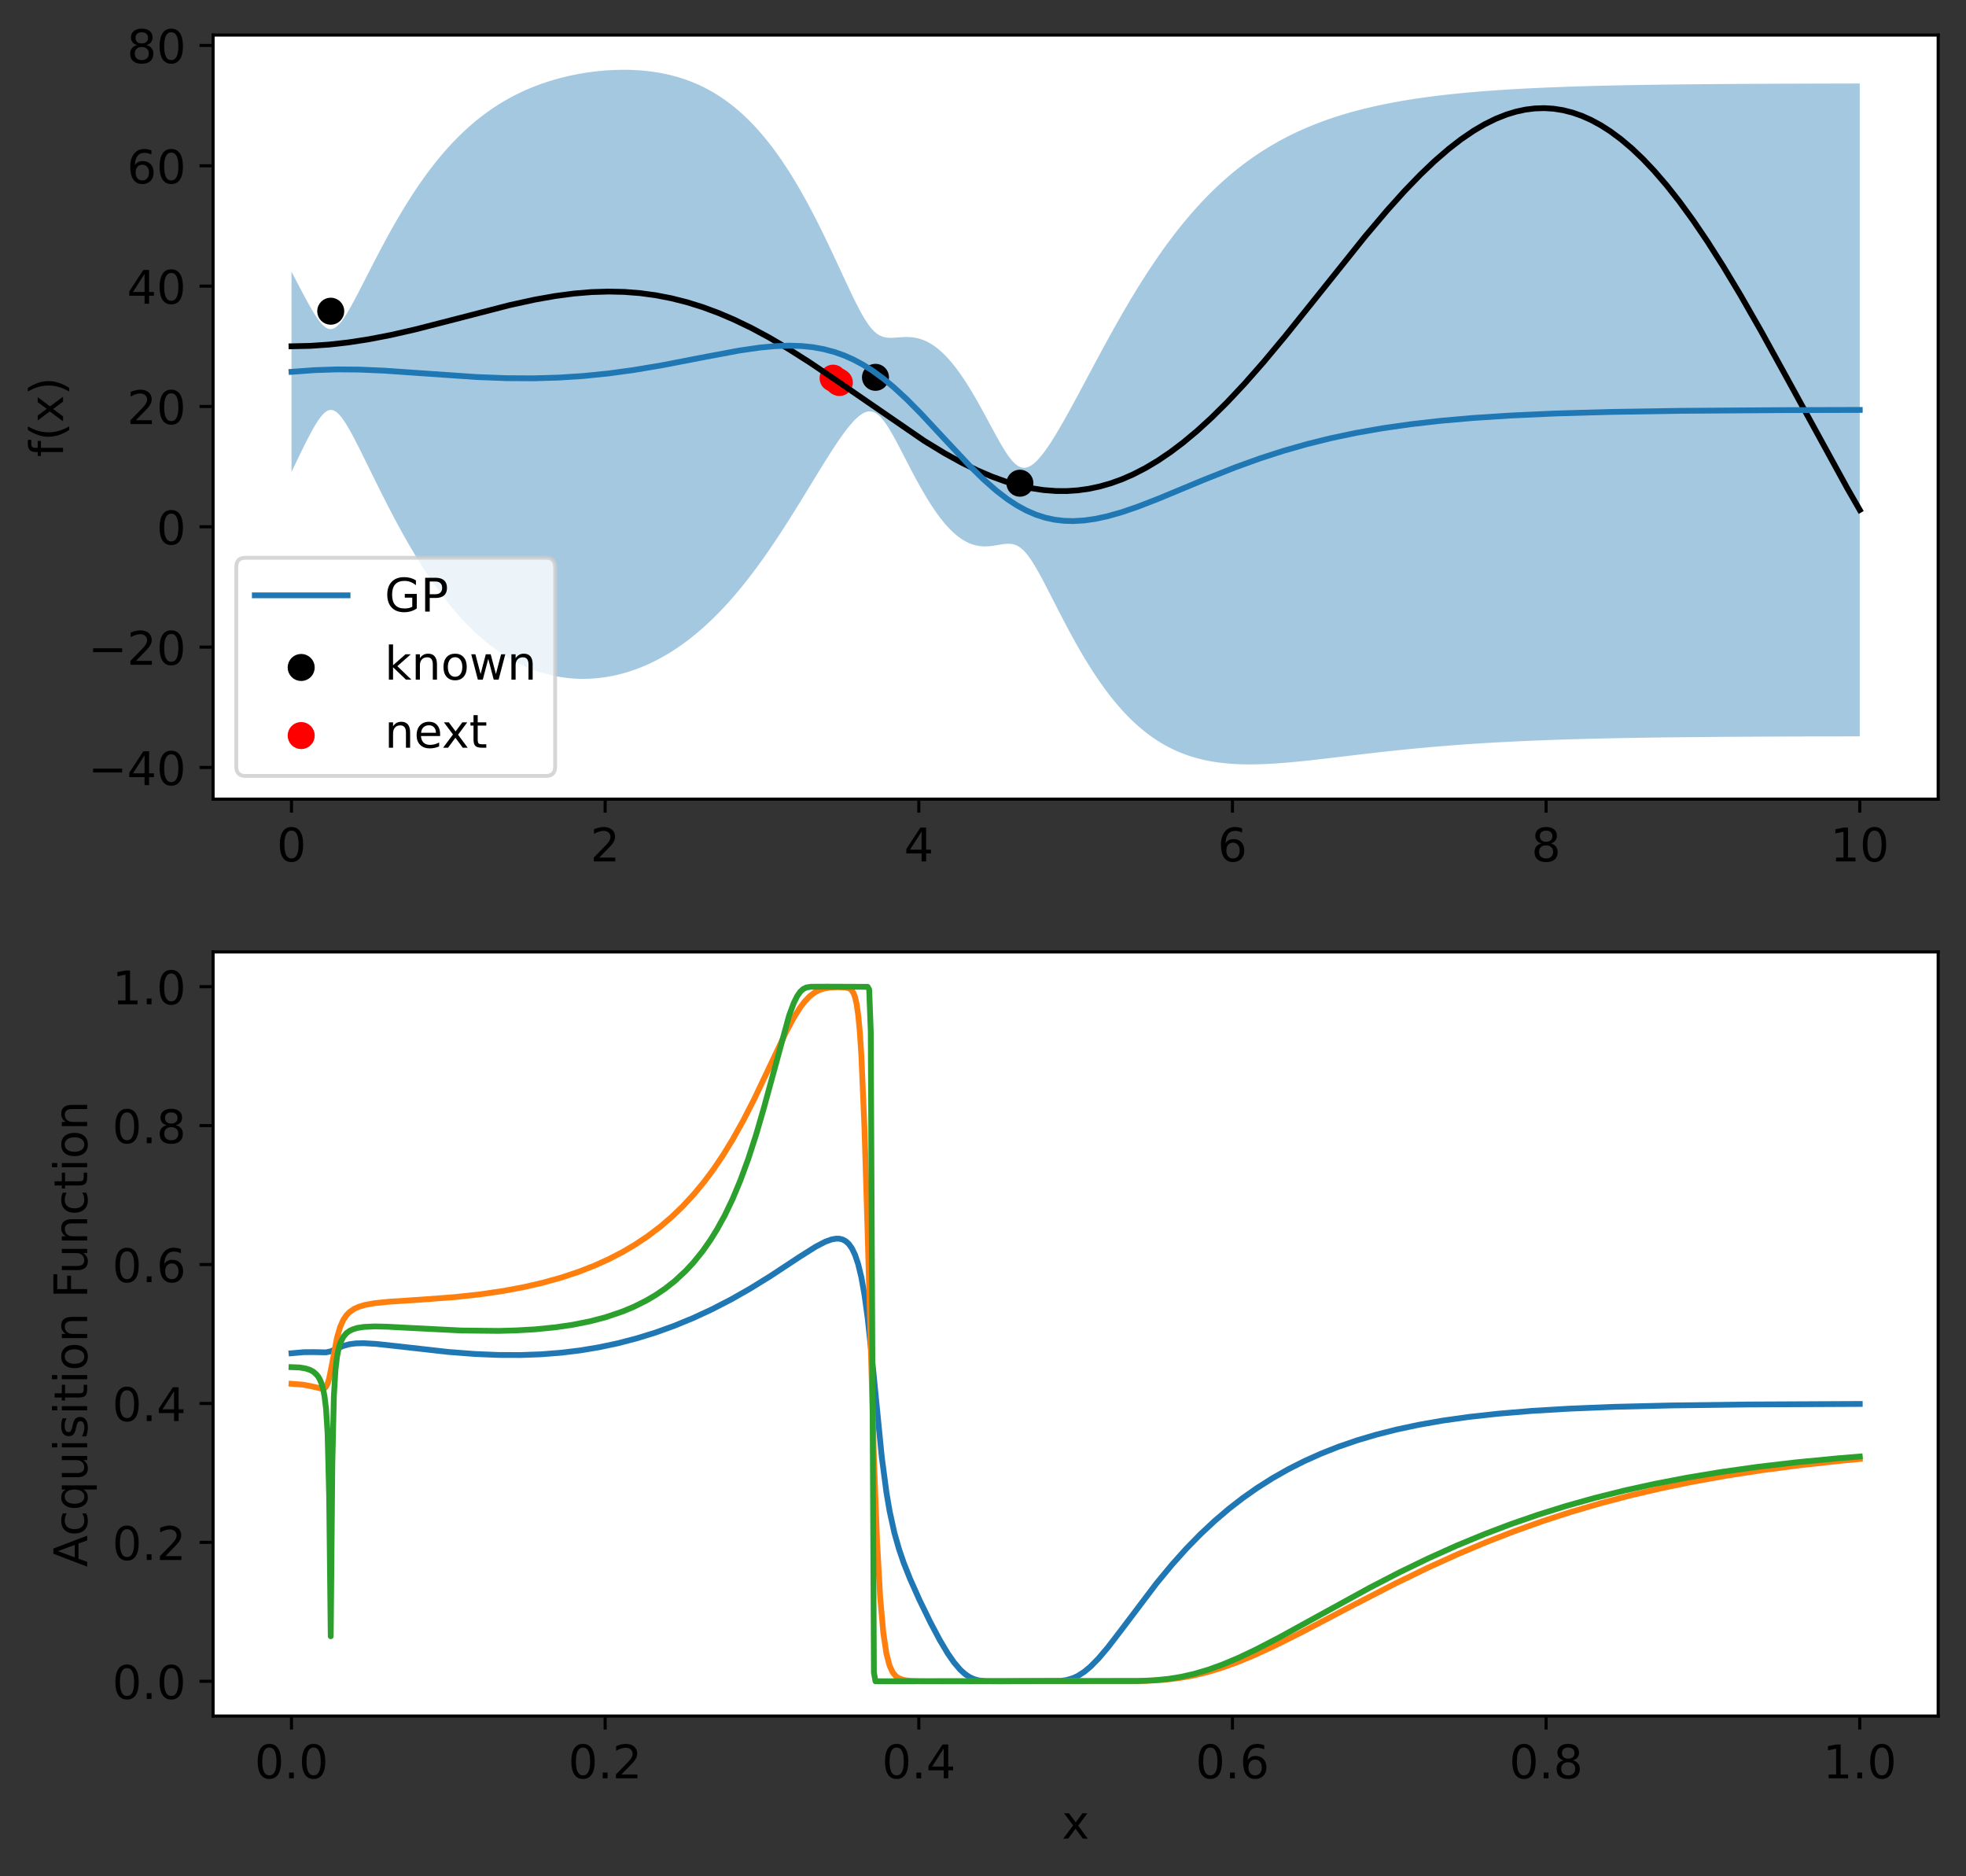 <?xml version="1.0" encoding="utf-8" standalone="no"?>
<!DOCTYPE svg PUBLIC "-//W3C//DTD SVG 1.1//EN"
  "http://www.w3.org/Graphics/SVG/1.1/DTD/svg11.dtd">
<!-- Created with matplotlib (https://matplotlib.org/) -->
<svg height="485.375pt" version="1.1" viewBox="0 0 508.739 485.375" width="508.739pt" xmlns="http://www.w3.org/2000/svg" xmlns:xlink="http://www.w3.org/1999/xlink">
 <rect x="0" y="0" width="508.739" height="485.375" fill="#333333" stroke="none"/>
 <defs>
  <style type="text/css">*{stroke-linecap:butt;stroke-linejoin:round;}</style>
 </defs>
 <g id="figure_1">
  <g id="patch_1">
   <path d="M 0 485.375 
L 508.739 485.375 
L 508.739 0 
L 0 0 
z
" style="fill:none;"/>
  </g>
  <g id="axes_1">
   <g id="patch_2">
    <path d="M 55.139 206.741 
L 501.539 206.741 
L 501.539 9.068 
L 55.139 9.068 
z
" style="fill:#ffffff;"/>
   </g>
   <g id="PolyCollection_1">
    <path clip-path="url(#p82fde38833)" d="M 75.43 70.288 
L 75.43 122.105 
L 75.837 121.256 
L 76.243 120.408 
L 76.649 119.563 
L 77.055 118.719 
L 77.461 117.878 
L 77.868 117.042 
L 78.274 116.213 
L 78.68 115.39 
L 79.086 114.578 
L 79.493 113.779 
L 79.899 112.993 
L 80.305 112.224 
L 80.711 111.475 
L 81.117 110.75 
L 81.524 110.054 
L 81.93 109.391 
L 82.336 108.77 
L 82.742 108.192 
L 83.149 107.667 
L 83.555 107.204 
L 83.961 106.808 
L 84.367 106.488 
L 84.773 106.25 
L 85.18 106.104 
L 85.586 106.047 
L 85.992 106.083 
L 86.398 106.213 
L 86.805 106.43 
L 87.211 106.73 
L 87.617 107.108 
L 88.023 107.552 
L 88.429 108.056 
L 88.836 108.613 
L 89.242 109.217 
L 89.648 109.859 
L 90.054 110.535 
L 90.461 111.241 
L 90.867 111.969 
L 91.273 112.717 
L 91.679 113.483 
L 92.085 114.263 
L 92.492 115.055 
L 92.898 115.856 
L 93.304 116.665 
L 93.71 117.48 
L 94.117 118.3 
L 94.523 119.123 
L 94.929 119.948 
L 95.335 120.774 
L 95.742 121.601 
L 96.148 122.428 
L 96.554 123.253 
L 96.96 124.077 
L 97.366 124.898 
L 97.773 125.717 
L 98.179 126.532 
L 98.585 127.345 
L 98.991 128.153 
L 99.398 128.956 
L 99.804 129.755 
L 100.21 130.549 
L 100.616 131.337 
L 101.022 132.12 
L 101.429 132.898 
L 101.835 133.669 
L 102.241 134.435 
L 102.647 135.193 
L 103.054 135.946 
L 103.46 136.692 
L 103.866 137.431 
L 104.272 138.163 
L 104.678 138.888 
L 105.085 139.606 
L 105.491 140.317 
L 105.897 141.021 
L 106.303 141.717 
L 106.71 142.406 
L 107.116 143.087 
L 107.522 143.761 
L 107.928 144.427 
L 108.334 145.085 
L 108.741 145.735 
L 109.147 146.378 
L 109.553 147.013 
L 109.959 147.641 
L 110.366 148.26 
L 110.772 148.872 
L 111.178 149.475 
L 111.584 150.072 
L 111.99 150.659 
L 112.397 151.24 
L 112.803 151.812 
L 113.209 152.376 
L 113.615 152.933 
L 114.022 153.482 
L 114.428 154.023 
L 114.834 154.556 
L 115.24 155.081 
L 115.647 155.599 
L 116.053 156.108 
L 116.459 156.611 
L 116.865 157.105 
L 117.271 157.592 
L 117.678 158.071 
L 118.084 158.542 
L 118.49 159.006 
L 118.896 159.463 
L 119.303 159.912 
L 119.709 160.353 
L 120.115 160.787 
L 120.521 161.214 
L 120.927 161.634 
L 121.334 162.046 
L 121.74 162.451 
L 122.146 162.848 
L 122.552 163.239 
L 122.959 163.622 
L 123.365 163.999 
L 123.771 164.368 
L 124.177 164.731 
L 124.583 165.086 
L 124.99 165.435 
L 125.396 165.777 
L 125.802 166.112 
L 126.208 166.441 
L 126.615 166.762 
L 127.021 167.077 
L 127.427 167.386 
L 127.833 167.688 
L 128.239 167.984 
L 128.646 168.273 
L 129.052 168.556 
L 129.458 168.833 
L 129.864 169.103 
L 130.271 169.367 
L 130.677 169.625 
L 131.083 169.877 
L 131.489 170.123 
L 131.895 170.363 
L 132.302 170.597 
L 132.708 170.824 
L 133.114 171.047 
L 133.52 171.263 
L 133.927 171.473 
L 134.333 171.678 
L 134.739 171.877 
L 135.145 172.071 
L 135.551 172.259 
L 135.958 172.441 
L 136.364 172.618 
L 136.77 172.789 
L 137.176 172.955 
L 137.583 173.116 
L 137.989 173.271 
L 138.395 173.421 
L 138.801 173.566 
L 139.208 173.705 
L 139.614 173.839 
L 140.02 173.969 
L 140.426 174.093 
L 140.832 174.212 
L 141.239 174.326 
L 141.645 174.435 
L 142.051 174.539 
L 142.457 174.638 
L 142.864 174.732 
L 143.27 174.821 
L 143.676 174.905 
L 144.082 174.985 
L 144.488 175.06 
L 144.895 175.13 
L 145.301 175.195 
L 145.707 175.256 
L 146.113 175.312 
L 146.52 175.363 
L 146.926 175.41 
L 147.332 175.452 
L 147.738 175.489 
L 148.144 175.522 
L 148.551 175.55 
L 148.957 175.574 
L 149.363 175.593 
L 149.769 175.608 
L 150.176 175.618 
L 150.582 175.624 
L 150.988 175.626 
L 151.394 175.622 
L 151.8 175.615 
L 152.207 175.603 
L 152.613 175.586 
L 153.019 175.566 
L 153.425 175.54 
L 153.832 175.511 
L 154.238 175.477 
L 154.644 175.438 
L 155.05 175.396 
L 155.456 175.349 
L 155.863 175.297 
L 156.269 175.241 
L 156.675 175.181 
L 157.081 175.116 
L 157.488 175.047 
L 157.894 174.974 
L 158.3 174.896 
L 158.706 174.814 
L 159.113 174.728 
L 159.519 174.637 
L 159.925 174.542 
L 160.331 174.442 
L 160.737 174.338 
L 161.144 174.23 
L 161.55 174.117 
L 161.956 174 
L 162.362 173.878 
L 162.769 173.752 
L 163.175 173.621 
L 163.581 173.486 
L 163.987 173.346 
L 164.393 173.202 
L 164.8 173.053 
L 165.206 172.9 
L 165.612 172.743 
L 166.018 172.58 
L 166.425 172.413 
L 166.831 172.242 
L 167.237 172.066 
L 167.643 171.885 
L 168.049 171.7 
L 168.456 171.51 
L 168.862 171.315 
L 169.268 171.115 
L 169.674 170.911 
L 170.081 170.702 
L 170.487 170.488 
L 170.893 170.27 
L 171.299 170.046 
L 171.705 169.818 
L 172.112 169.585 
L 172.518 169.347 
L 172.924 169.104 
L 173.33 168.856 
L 173.737 168.603 
L 174.143 168.345 
L 174.549 168.083 
L 174.955 167.815 
L 175.361 167.542 
L 175.768 167.264 
L 176.174 166.98 
L 176.58 166.692 
L 176.986 166.398 
L 177.393 166.1 
L 177.799 165.796 
L 178.205 165.487 
L 178.611 165.172 
L 179.018 164.852 
L 179.424 164.527 
L 179.83 164.197 
L 180.236 163.861 
L 180.642 163.52 
L 181.049 163.174 
L 181.455 162.822 
L 181.861 162.464 
L 182.267 162.102 
L 182.674 161.733 
L 183.08 161.359 
L 183.486 160.98 
L 183.892 160.595 
L 184.298 160.205 
L 184.705 159.809 
L 185.111 159.407 
L 185.517 159 
L 185.923 158.587 
L 186.33 158.169 
L 186.736 157.745 
L 187.142 157.315 
L 187.548 156.88 
L 187.954 156.439 
L 188.361 155.993 
L 188.767 155.541 
L 189.173 155.083 
L 189.579 154.619 
L 189.986 154.15 
L 190.392 153.676 
L 190.798 153.196 
L 191.204 152.71 
L 191.61 152.218 
L 192.017 151.721 
L 192.423 151.219 
L 192.829 150.71 
L 193.235 150.197 
L 193.642 149.678 
L 194.048 149.153 
L 194.454 148.623 
L 194.86 148.088 
L 195.266 147.547 
L 195.673 147.001 
L 196.079 146.45 
L 196.485 145.894 
L 196.891 145.332 
L 197.298 144.765 
L 197.704 144.194 
L 198.11 143.617 
L 198.516 143.035 
L 198.923 142.449 
L 199.329 141.858 
L 199.735 141.262 
L 200.141 140.662 
L 200.547 140.057 
L 200.954 139.448 
L 201.36 138.835 
L 201.766 138.217 
L 202.172 137.595 
L 202.579 136.97 
L 202.985 136.341 
L 203.391 135.708 
L 203.797 135.071 
L 204.203 134.432 
L 204.61 133.789 
L 205.016 133.143 
L 205.422 132.494 
L 205.828 131.843 
L 206.235 131.189 
L 206.641 130.533 
L 207.047 129.874 
L 207.453 129.215 
L 207.859 128.553 
L 208.266 127.89 
L 208.672 127.226 
L 209.078 126.561 
L 209.484 125.896 
L 209.891 125.231 
L 210.297 124.565 
L 210.703 123.901 
L 211.109 123.236 
L 211.515 122.574 
L 211.922 121.912 
L 212.328 121.253 
L 212.734 120.596 
L 213.14 119.942 
L 213.547 119.291 
L 213.953 118.644 
L 214.359 118.001 
L 214.765 117.364 
L 215.171 116.732 
L 215.578 116.107 
L 215.984 115.488 
L 216.39 114.878 
L 216.796 114.276 
L 217.203 113.684 
L 217.609 113.102 
L 218.015 112.533 
L 218.421 111.976 
L 218.827 111.433 
L 219.234 110.906 
L 219.64 110.397 
L 220.046 109.906 
L 220.452 109.436 
L 220.859 108.99 
L 221.265 108.568 
L 221.671 108.175 
L 222.077 107.813 
L 222.484 107.484 
L 222.89 107.193 
L 223.296 106.942 
L 223.702 106.737 
L 224.108 106.579 
L 224.515 106.473 
L 224.921 106.423 
L 225.327 106.432 
L 225.733 106.503 
L 226.14 106.636 
L 226.546 106.834 
L 226.952 107.095 
L 227.358 107.419 
L 227.764 107.803 
L 228.171 108.243 
L 228.577 108.735 
L 228.983 109.276 
L 229.389 109.859 
L 229.796 110.481 
L 230.202 111.136 
L 230.608 111.82 
L 231.014 112.528 
L 231.42 113.256 
L 231.827 114.002 
L 232.233 114.761 
L 232.639 115.531 
L 233.045 116.308 
L 233.452 117.091 
L 233.858 117.877 
L 234.264 118.664 
L 234.67 119.45 
L 235.076 120.234 
L 235.483 121.014 
L 235.889 121.79 
L 236.295 122.559 
L 236.701 123.32 
L 237.108 124.074 
L 237.514 124.817 
L 237.92 125.551 
L 238.326 126.273 
L 238.732 126.984 
L 239.139 127.682 
L 239.545 128.367 
L 239.951 129.038 
L 240.357 129.695 
L 240.764 130.336 
L 241.17 130.963 
L 241.576 131.573 
L 241.982 132.168 
L 242.389 132.745 
L 242.795 133.306 
L 243.201 133.849 
L 243.607 134.374 
L 244.013 134.881 
L 244.42 135.37 
L 244.826 135.841 
L 245.232 136.293 
L 245.638 136.725 
L 246.045 137.139 
L 246.451 137.533 
L 246.857 137.907 
L 247.263 138.262 
L 247.669 138.598 
L 248.076 138.913 
L 248.482 139.209 
L 248.888 139.486 
L 249.294 139.742 
L 249.701 139.979 
L 250.107 140.196 
L 250.513 140.393 
L 250.919 140.571 
L 251.325 140.731 
L 251.732 140.871 
L 252.138 140.992 
L 252.544 141.096 
L 252.95 141.181 
L 253.357 141.249 
L 253.763 141.3 
L 254.169 141.335 
L 254.575 141.354 
L 254.981 141.359 
L 255.388 141.349 
L 255.794 141.327 
L 256.2 141.293 
L 256.606 141.249 
L 257.013 141.195 
L 257.419 141.135 
L 257.825 141.069 
L 258.231 141 
L 258.637 140.93 
L 259.044 140.863 
L 259.45 140.8 
L 259.856 140.746 
L 260.262 140.704 
L 260.669 140.679 
L 261.075 140.674 
L 261.481 140.695 
L 261.887 140.746 
L 262.294 140.832 
L 262.7 140.956 
L 263.106 141.124 
L 263.512 141.338 
L 263.918 141.601 
L 264.325 141.914 
L 264.731 142.277 
L 265.137 142.689 
L 265.543 143.149 
L 265.95 143.654 
L 266.356 144.2 
L 266.762 144.785 
L 267.168 145.404 
L 267.574 146.054 
L 267.981 146.73 
L 268.387 147.43 
L 268.793 148.15 
L 269.199 148.888 
L 269.606 149.639 
L 270.012 150.403 
L 270.418 151.176 
L 270.824 151.957 
L 271.23 152.744 
L 271.637 153.535 
L 272.043 154.329 
L 272.449 155.124 
L 272.855 155.919 
L 273.262 156.714 
L 273.668 157.507 
L 274.074 158.297 
L 274.48 159.085 
L 274.886 159.868 
L 275.293 160.646 
L 275.699 161.419 
L 276.105 162.187 
L 276.511 162.948 
L 276.918 163.703 
L 277.324 164.451 
L 277.73 165.191 
L 278.136 165.924 
L 278.542 166.65 
L 278.949 167.367 
L 279.355 168.075 
L 279.761 168.775 
L 280.167 169.467 
L 280.574 170.149 
L 280.98 170.823 
L 281.386 171.487 
L 281.792 172.142 
L 282.199 172.787 
L 282.605 173.424 
L 283.011 174.05 
L 283.417 174.667 
L 283.823 175.275 
L 284.23 175.873 
L 284.636 176.461 
L 285.042 177.039 
L 285.448 177.608 
L 285.855 178.167 
L 286.261 178.716 
L 286.667 179.255 
L 287.073 179.785 
L 287.479 180.305 
L 287.886 180.816 
L 288.292 181.317 
L 288.698 181.808 
L 289.104 182.29 
L 289.511 182.762 
L 289.917 183.225 
L 290.323 183.679 
L 290.729 184.123 
L 291.135 184.558 
L 291.542 184.984 
L 291.948 185.401 
L 292.354 185.809 
L 292.76 186.208 
L 293.167 186.598 
L 293.573 186.979 
L 293.979 187.352 
L 294.385 187.716 
L 294.791 188.072 
L 295.198 188.419 
L 295.604 188.758 
L 296.01 189.089 
L 296.416 189.411 
L 296.823 189.726 
L 297.229 190.032 
L 297.635 190.331 
L 298.041 190.622 
L 298.447 190.906 
L 298.854 191.182 
L 299.26 191.45 
L 299.666 191.712 
L 300.072 191.966 
L 300.479 192.213 
L 300.885 192.453 
L 301.291 192.686 
L 301.697 192.912 
L 302.104 193.131 
L 302.51 193.344 
L 302.916 193.551 
L 303.322 193.751 
L 303.728 193.945 
L 304.135 194.133 
L 304.541 194.314 
L 304.947 194.49 
L 305.353 194.66 
L 305.76 194.824 
L 306.166 194.982 
L 306.572 195.135 
L 306.978 195.282 
L 307.384 195.424 
L 307.791 195.561 
L 308.197 195.692 
L 308.603 195.819 
L 309.009 195.94 
L 309.416 196.057 
L 309.822 196.169 
L 310.228 196.276 
L 310.634 196.379 
L 311.04 196.477 
L 311.447 196.571 
L 311.853 196.66 
L 312.259 196.745 
L 312.665 196.827 
L 313.072 196.904 
L 313.478 196.977 
L 313.884 197.046 
L 314.29 197.111 
L 314.696 197.173 
L 315.103 197.231 
L 315.509 197.286 
L 315.915 197.337 
L 316.321 197.385 
L 316.728 197.43 
L 317.134 197.471 
L 317.54 197.509 
L 317.946 197.544 
L 318.352 197.576 
L 318.759 197.606 
L 319.165 197.632 
L 319.571 197.656 
L 319.977 197.677 
L 320.384 197.695 
L 320.79 197.711 
L 321.196 197.724 
L 321.602 197.735 
L 322.008 197.743 
L 322.415 197.75 
L 322.821 197.754 
L 323.227 197.756 
L 323.633 197.755 
L 324.04 197.753 
L 324.446 197.749 
L 324.852 197.743 
L 325.258 197.735 
L 325.665 197.725 
L 326.071 197.713 
L 326.477 197.7 
L 326.883 197.685 
L 327.289 197.668 
L 327.696 197.65 
L 328.102 197.63 
L 328.508 197.609 
L 328.914 197.587 
L 329.321 197.563 
L 329.727 197.538 
L 330.133 197.512 
L 330.539 197.484 
L 330.945 197.456 
L 331.352 197.426 
L 331.758 197.395 
L 332.164 197.363 
L 332.57 197.33 
L 332.977 197.296 
L 333.383 197.261 
L 333.789 197.225 
L 334.195 197.189 
L 334.601 197.151 
L 335.008 197.113 
L 335.414 197.074 
L 335.82 197.035 
L 336.226 196.995 
L 336.633 196.954 
L 337.039 196.912 
L 337.445 196.87 
L 337.851 196.828 
L 338.257 196.784 
L 338.664 196.741 
L 339.07 196.697 
L 339.476 196.652 
L 339.882 196.607 
L 340.289 196.562 
L 340.695 196.516 
L 341.101 196.47 
L 341.507 196.424 
L 341.913 196.377 
L 342.32 196.33 
L 342.726 196.283 
L 343.132 196.236 
L 343.538 196.188 
L 343.945 196.141 
L 344.351 196.093 
L 344.757 196.045 
L 345.163 195.997 
L 345.57 195.949 
L 345.976 195.9 
L 346.382 195.852 
L 346.788 195.803 
L 347.194 195.755 
L 347.601 195.707 
L 348.007 195.658 
L 348.413 195.61 
L 348.819 195.561 
L 349.226 195.513 
L 349.632 195.465 
L 350.038 195.416 
L 350.444 195.368 
L 350.85 195.32 
L 351.257 195.272 
L 351.663 195.224 
L 352.069 195.176 
L 352.475 195.129 
L 352.882 195.081 
L 353.288 195.034 
L 353.694 194.987 
L 354.1 194.94 
L 354.506 194.893 
L 354.913 194.847 
L 355.319 194.8 
L 355.725 194.754 
L 356.131 194.708 
L 356.538 194.662 
L 356.944 194.617 
L 357.35 194.572 
L 357.756 194.527 
L 358.162 194.482 
L 358.569 194.437 
L 358.975 194.393 
L 359.381 194.349 
L 359.787 194.305 
L 360.194 194.262 
L 360.6 194.219 
L 361.006 194.176 
L 361.412 194.133 
L 361.818 194.091 
L 362.225 194.049 
L 362.631 194.007 
L 363.037 193.966 
L 363.443 193.924 
L 363.85 193.884 
L 364.256 193.843 
L 364.662 193.803 
L 365.068 193.763 
L 365.475 193.723 
L 365.881 193.684 
L 366.287 193.645 
L 366.693 193.607 
L 367.099 193.568 
L 367.506 193.53 
L 367.912 193.493 
L 368.318 193.455 
L 368.724 193.418 
L 369.131 193.382 
L 369.537 193.346 
L 369.943 193.31 
L 370.349 193.274 
L 370.755 193.238 
L 371.162 193.203 
L 371.568 193.169 
L 371.974 193.134 
L 372.38 193.1 
L 372.787 193.067 
L 373.193 193.033 
L 373.599 193 
L 374.005 192.968 
L 374.411 192.935 
L 374.818 192.903 
L 375.224 192.871 
L 375.63 192.84 
L 376.036 192.809 
L 376.443 192.778 
L 376.849 192.748 
L 377.255 192.718 
L 377.661 192.688 
L 378.067 192.658 
L 378.474 192.629 
L 378.88 192.6 
L 379.286 192.572 
L 379.692 192.543 
L 380.099 192.516 
L 380.505 192.488 
L 380.911 192.461 
L 381.317 192.434 
L 381.723 192.407 
L 382.13 192.38 
L 382.536 192.354 
L 382.942 192.329 
L 383.348 192.303 
L 383.755 192.278 
L 384.161 192.253 
L 384.567 192.228 
L 384.973 192.204 
L 385.38 192.18 
L 385.786 192.156 
L 386.192 192.132 
L 386.598 192.109 
L 387.004 192.086 
L 387.411 192.064 
L 387.817 192.041 
L 388.223 192.019 
L 388.629 191.997 
L 389.036 191.976 
L 389.442 191.954 
L 389.848 191.933 
L 390.254 191.912 
L 390.66 191.892 
L 391.067 191.872 
L 391.473 191.852 
L 391.879 191.832 
L 392.285 191.812 
L 392.692 191.793 
L 393.098 191.774 
L 393.504 191.755 
L 393.91 191.736 
L 394.316 191.718 
L 394.723 191.7 
L 395.129 191.682 
L 395.535 191.664 
L 395.941 191.647 
L 396.348 191.63 
L 396.754 191.613 
L 397.16 191.596 
L 397.566 191.58 
L 397.972 191.563 
L 398.379 191.547 
L 398.785 191.531 
L 399.191 191.516 
L 399.597 191.5 
L 400.004 191.485 
L 400.41 191.47 
L 400.816 191.455 
L 401.222 191.44 
L 401.628 191.426 
L 402.035 191.411 
L 402.441 191.397 
L 402.847 191.383 
L 403.253 191.37 
L 403.66 191.356 
L 404.066 191.343 
L 404.472 191.33 
L 404.878 191.317 
L 405.285 191.304 
L 405.691 191.291 
L 406.097 191.279 
L 406.503 191.267 
L 406.909 191.254 
L 407.316 191.243 
L 407.722 191.231 
L 408.128 191.219 
L 408.534 191.208 
L 408.941 191.196 
L 409.347 191.185 
L 409.753 191.174 
L 410.159 191.163 
L 410.565 191.153 
L 410.972 191.142 
L 411.378 191.132 
L 411.784 191.122 
L 412.19 191.112 
L 412.597 191.102 
L 413.003 191.092 
L 413.409 191.082 
L 413.815 191.073 
L 414.221 191.063 
L 414.628 191.054 
L 415.034 191.045 
L 415.44 191.036 
L 415.846 191.027 
L 416.253 191.018 
L 416.659 191.01 
L 417.065 191.001 
L 417.471 190.993 
L 417.877 190.985 
L 418.284 190.977 
L 418.69 190.969 
L 419.096 190.961 
L 419.502 190.953 
L 419.909 190.945 
L 420.315 190.938 
L 420.721 190.93 
L 421.127 190.923 
L 421.533 190.916 
L 421.94 190.909 
L 422.346 190.902 
L 422.752 190.895 
L 423.158 190.888 
L 423.565 190.881 
L 423.971 190.875 
L 424.377 190.868 
L 424.783 190.862 
L 425.189 190.855 
L 425.596 190.849 
L 426.002 190.843 
L 426.408 190.837 
L 426.814 190.831 
L 427.221 190.825 
L 427.627 190.819 
L 428.033 190.814 
L 428.439 190.808 
L 428.846 190.803 
L 429.252 190.797 
L 429.658 190.792 
L 430.064 190.786 
L 430.47 190.781 
L 430.877 190.776 
L 431.283 190.771 
L 431.689 190.766 
L 432.095 190.761 
L 432.502 190.756 
L 432.908 190.752 
L 433.314 190.747 
L 433.72 190.742 
L 434.126 190.738 
L 434.533 190.733 
L 434.939 190.729 
L 435.345 190.725 
L 435.751 190.72 
L 436.158 190.716 
L 436.564 190.712 
L 436.97 190.708 
L 437.376 190.704 
L 437.782 190.7 
L 438.189 190.696 
L 438.595 190.692 
L 439.001 190.689 
L 439.407 190.685 
L 439.814 190.681 
L 440.22 190.678 
L 440.626 190.674 
L 441.032 190.671 
L 441.438 190.667 
L 441.845 190.664 
L 442.251 190.661 
L 442.657 190.657 
L 443.063 190.654 
L 443.47 190.651 
L 443.876 190.648 
L 444.282 190.645 
L 444.688 190.642 
L 445.094 190.639 
L 445.501 190.636 
L 445.907 190.633 
L 446.313 190.63 
L 446.719 190.627 
L 447.126 190.625 
L 447.532 190.622 
L 447.938 190.619 
L 448.344 190.617 
L 448.751 190.614 
L 449.157 190.611 
L 449.563 190.609 
L 449.969 190.607 
L 450.375 190.604 
L 450.782 190.602 
L 451.188 190.599 
L 451.594 190.597 
L 452 190.595 
L 452.407 190.593 
L 452.813 190.59 
L 453.219 190.588 
L 453.625 190.586 
L 454.031 190.584 
L 454.438 190.582 
L 454.844 190.58 
L 455.25 190.578 
L 455.656 190.576 
L 456.063 190.574 
L 456.469 190.572 
L 456.875 190.57 
L 457.281 190.568 
L 457.687 190.567 
L 458.094 190.565 
L 458.5 190.563 
L 458.906 190.561 
L 459.312 190.56 
L 459.719 190.558 
L 460.125 190.556 
L 460.531 190.555 
L 460.937 190.553 
L 461.343 190.551 
L 461.75 190.55 
L 462.156 190.548 
L 462.562 190.547 
L 462.968 190.545 
L 463.375 190.544 
L 463.781 190.542 
L 464.187 190.541 
L 464.593 190.54 
L 464.999 190.538 
L 465.406 190.537 
L 465.812 190.536 
L 466.218 190.534 
L 466.624 190.533 
L 467.031 190.532 
L 467.437 190.531 
L 467.843 190.529 
L 468.249 190.528 
L 468.656 190.527 
L 469.062 190.526 
L 469.468 190.525 
L 469.874 190.524 
L 470.28 190.523 
L 470.687 190.521 
L 471.093 190.52 
L 471.499 190.519 
L 471.905 190.518 
L 472.312 190.517 
L 472.718 190.516 
L 473.124 190.515 
L 473.53 190.514 
L 473.936 190.513 
L 474.343 190.512 
L 474.749 190.512 
L 475.155 190.511 
L 475.561 190.51 
L 475.968 190.509 
L 476.374 190.508 
L 476.78 190.507 
L 477.186 190.506 
L 477.592 190.506 
L 477.999 190.505 
L 478.405 190.504 
L 478.811 190.503 
L 479.217 190.502 
L 479.624 190.502 
L 480.03 190.501 
L 480.436 190.5 
L 480.842 190.499 
L 481.248 190.499 
L 481.248 21.602 
L 481.248 21.602 
L 480.842 21.603 
L 480.436 21.603 
L 480.03 21.604 
L 479.624 21.605 
L 479.217 21.606 
L 478.811 21.606 
L 478.405 21.607 
L 477.999 21.608 
L 477.592 21.609 
L 477.186 21.61 
L 476.78 21.61 
L 476.374 21.611 
L 475.968 21.612 
L 475.561 21.613 
L 475.155 21.614 
L 474.749 21.615 
L 474.343 21.616 
L 473.936 21.617 
L 473.53 21.618 
L 473.124 21.619 
L 472.718 21.62 
L 472.312 21.621 
L 471.905 21.622 
L 471.499 21.623 
L 471.093 21.624 
L 470.687 21.625 
L 470.28 21.626 
L 469.874 21.627 
L 469.468 21.628 
L 469.062 21.629 
L 468.656 21.63 
L 468.249 21.632 
L 467.843 21.633 
L 467.437 21.634 
L 467.031 21.635 
L 466.624 21.637 
L 466.218 21.638 
L 465.812 21.639 
L 465.406 21.64 
L 464.999 21.642 
L 464.593 21.643 
L 464.187 21.645 
L 463.781 21.646 
L 463.375 21.647 
L 462.968 21.649 
L 462.562 21.65 
L 462.156 21.652 
L 461.75 21.653 
L 461.343 21.655 
L 460.937 21.657 
L 460.531 21.658 
L 460.125 21.66 
L 459.719 21.662 
L 459.312 21.663 
L 458.906 21.665 
L 458.5 21.667 
L 458.094 21.668 
L 457.687 21.67 
L 457.281 21.672 
L 456.875 21.674 
L 456.469 21.676 
L 456.063 21.678 
L 455.656 21.68 
L 455.25 21.682 
L 454.844 21.684 
L 454.438 21.686 
L 454.031 21.688 
L 453.625 21.69 
L 453.219 21.692 
L 452.813 21.695 
L 452.407 21.697 
L 452 21.699 
L 451.594 21.701 
L 451.188 21.704 
L 450.782 21.706 
L 450.375 21.708 
L 449.969 21.711 
L 449.563 21.713 
L 449.157 21.716 
L 448.751 21.719 
L 448.344 21.721 
L 447.938 21.724 
L 447.532 21.727 
L 447.126 21.729 
L 446.719 21.732 
L 446.313 21.735 
L 445.907 21.738 
L 445.501 21.741 
L 445.094 21.744 
L 444.688 21.747 
L 444.282 21.75 
L 443.876 21.753 
L 443.47 21.756 
L 443.063 21.76 
L 442.657 21.763 
L 442.251 21.766 
L 441.845 21.77 
L 441.438 21.773 
L 441.032 21.777 
L 440.626 21.78 
L 440.22 21.784 
L 439.814 21.787 
L 439.407 21.791 
L 439.001 21.795 
L 438.595 21.799 
L 438.189 21.803 
L 437.782 21.807 
L 437.376 21.811 
L 436.97 21.815 
L 436.564 21.819 
L 436.158 21.823 
L 435.751 21.828 
L 435.345 21.832 
L 434.939 21.837 
L 434.533 21.841 
L 434.126 21.846 
L 433.72 21.85 
L 433.314 21.855 
L 432.908 21.86 
L 432.502 21.865 
L 432.095 21.87 
L 431.689 21.875 
L 431.283 21.88 
L 430.877 21.885 
L 430.47 21.891 
L 430.064 21.896 
L 429.658 21.902 
L 429.252 21.907 
L 428.846 21.913 
L 428.439 21.919 
L 428.033 21.924 
L 427.627 21.93 
L 427.221 21.936 
L 426.814 21.943 
L 426.408 21.949 
L 426.002 21.955 
L 425.596 21.962 
L 425.189 21.968 
L 424.783 21.975 
L 424.377 21.981 
L 423.971 21.988 
L 423.565 21.995 
L 423.158 22.002 
L 422.752 22.009 
L 422.346 22.017 
L 421.94 22.024 
L 421.533 22.032 
L 421.127 22.039 
L 420.721 22.047 
L 420.315 22.055 
L 419.909 22.063 
L 419.502 22.071 
L 419.096 22.079 
L 418.69 22.088 
L 418.284 22.096 
L 417.877 22.105 
L 417.471 22.114 
L 417.065 22.123 
L 416.659 22.132 
L 416.253 22.141 
L 415.846 22.15 
L 415.44 22.16 
L 415.034 22.169 
L 414.628 22.179 
L 414.221 22.189 
L 413.815 22.199 
L 413.409 22.21 
L 413.003 22.22 
L 412.597 22.231 
L 412.19 22.241 
L 411.784 22.252 
L 411.378 22.263 
L 410.972 22.275 
L 410.565 22.286 
L 410.159 22.298 
L 409.753 22.31 
L 409.347 22.322 
L 408.941 22.334 
L 408.534 22.346 
L 408.128 22.359 
L 407.722 22.372 
L 407.316 22.385 
L 406.909 22.398 
L 406.503 22.411 
L 406.097 22.425 
L 405.691 22.438 
L 405.285 22.452 
L 404.878 22.467 
L 404.472 22.481 
L 404.066 22.496 
L 403.66 22.511 
L 403.253 22.526 
L 402.847 22.541 
L 402.441 22.557 
L 402.035 22.573 
L 401.628 22.589 
L 401.222 22.605 
L 400.816 22.622 
L 400.41 22.639 
L 400.004 22.656 
L 399.597 22.673 
L 399.191 22.691 
L 398.785 22.709 
L 398.379 22.727 
L 397.972 22.745 
L 397.566 22.764 
L 397.16 22.783 
L 396.754 22.803 
L 396.348 22.822 
L 395.941 22.842 
L 395.535 22.863 
L 395.129 22.883 
L 394.723 22.904 
L 394.316 22.925 
L 393.91 22.947 
L 393.504 22.969 
L 393.098 22.991 
L 392.692 23.014 
L 392.285 23.037 
L 391.879 23.06 
L 391.473 23.083 
L 391.067 23.107 
L 390.66 23.132 
L 390.254 23.157 
L 389.848 23.182 
L 389.442 23.207 
L 389.036 23.233 
L 388.629 23.259 
L 388.223 23.286 
L 387.817 23.313 
L 387.411 23.341 
L 387.004 23.369 
L 386.598 23.397 
L 386.192 23.426 
L 385.786 23.455 
L 385.38 23.485 
L 384.973 23.515 
L 384.567 23.546 
L 384.161 23.577 
L 383.755 23.609 
L 383.348 23.641 
L 382.942 23.673 
L 382.536 23.706 
L 382.13 23.74 
L 381.723 23.774 
L 381.317 23.809 
L 380.911 23.844 
L 380.505 23.88 
L 380.099 23.916 
L 379.692 23.953 
L 379.286 23.99 
L 378.88 24.028 
L 378.474 24.066 
L 378.067 24.106 
L 377.661 24.145 
L 377.255 24.186 
L 376.849 24.227 
L 376.443 24.268 
L 376.036 24.31 
L 375.63 24.353 
L 375.224 24.397 
L 374.818 24.441 
L 374.411 24.486 
L 374.005 24.531 
L 373.599 24.578 
L 373.193 24.625 
L 372.787 24.672 
L 372.38 24.721 
L 371.974 24.77 
L 371.568 24.82 
L 371.162 24.87 
L 370.755 24.922 
L 370.349 24.974 
L 369.943 25.027 
L 369.537 25.081 
L 369.131 25.136 
L 368.724 25.191 
L 368.318 25.247 
L 367.912 25.305 
L 367.506 25.363 
L 367.099 25.422 
L 366.693 25.481 
L 366.287 25.542 
L 365.881 25.604 
L 365.475 25.667 
L 365.068 25.73 
L 364.662 25.795 
L 364.256 25.86 
L 363.85 25.927 
L 363.443 25.995 
L 363.037 26.063 
L 362.631 26.133 
L 362.225 26.204 
L 361.818 26.276 
L 361.412 26.348 
L 361.006 26.422 
L 360.6 26.498 
L 360.194 26.574 
L 359.787 26.651 
L 359.381 26.73 
L 358.975 26.81 
L 358.569 26.891 
L 358.162 26.973 
L 357.756 27.057 
L 357.35 27.142 
L 356.944 27.228 
L 356.538 27.315 
L 356.131 27.404 
L 355.725 27.494 
L 355.319 27.586 
L 354.913 27.679 
L 354.506 27.773 
L 354.1 27.869 
L 353.694 27.966 
L 353.288 28.064 
L 352.882 28.165 
L 352.475 28.266 
L 352.069 28.369 
L 351.663 28.474 
L 351.257 28.581 
L 350.85 28.689 
L 350.444 28.798 
L 350.038 28.91 
L 349.632 29.022 
L 349.226 29.137 
L 348.819 29.254 
L 348.413 29.372 
L 348.007 29.492 
L 347.601 29.613 
L 347.194 29.737 
L 346.788 29.862 
L 346.382 29.99 
L 345.976 30.119 
L 345.57 30.25 
L 345.163 30.384 
L 344.757 30.519 
L 344.351 30.656 
L 343.945 30.795 
L 343.538 30.937 
L 343.132 31.08 
L 342.726 31.226 
L 342.32 31.373 
L 341.913 31.523 
L 341.507 31.676 
L 341.101 31.83 
L 340.695 31.987 
L 340.289 32.146 
L 339.882 32.308 
L 339.476 32.472 
L 339.07 32.638 
L 338.664 32.807 
L 338.257 32.978 
L 337.851 33.152 
L 337.445 33.328 
L 337.039 33.508 
L 336.633 33.689 
L 336.226 33.874 
L 335.82 34.061 
L 335.414 34.25 
L 335.008 34.443 
L 334.601 34.638 
L 334.195 34.837 
L 333.789 35.038 
L 333.383 35.242 
L 332.977 35.449 
L 332.57 35.659 
L 332.164 35.872 
L 331.758 36.088 
L 331.352 36.308 
L 330.945 36.53 
L 330.539 36.756 
L 330.133 36.985 
L 329.727 37.217 
L 329.321 37.452 
L 328.914 37.691 
L 328.508 37.934 
L 328.102 38.179 
L 327.696 38.429 
L 327.289 38.681 
L 326.883 38.938 
L 326.477 39.198 
L 326.071 39.461 
L 325.665 39.729 
L 325.258 40 
L 324.852 40.275 
L 324.446 40.553 
L 324.04 40.836 
L 323.633 41.122 
L 323.227 41.413 
L 322.821 41.707 
L 322.415 42.006 
L 322.008 42.308 
L 321.602 42.615 
L 321.196 42.926 
L 320.79 43.241 
L 320.384 43.56 
L 319.977 43.884 
L 319.571 44.212 
L 319.165 44.544 
L 318.759 44.881 
L 318.352 45.222 
L 317.946 45.568 
L 317.54 45.919 
L 317.134 46.274 
L 316.728 46.633 
L 316.321 46.998 
L 315.915 47.367 
L 315.509 47.74 
L 315.103 48.119 
L 314.696 48.502 
L 314.29 48.891 
L 313.884 49.284 
L 313.478 49.682 
L 313.072 50.086 
L 312.665 50.494 
L 312.259 50.907 
L 311.853 51.326 
L 311.447 51.749 
L 311.04 52.178 
L 310.634 52.612 
L 310.228 53.052 
L 309.822 53.496 
L 309.416 53.946 
L 309.009 54.401 
L 308.603 54.862 
L 308.197 55.328 
L 307.791 55.8 
L 307.384 56.277 
L 306.978 56.759 
L 306.572 57.247 
L 306.166 57.74 
L 305.76 58.239 
L 305.353 58.744 
L 304.947 59.254 
L 304.541 59.77 
L 304.135 60.291 
L 303.728 60.818 
L 303.322 61.351 
L 302.916 61.889 
L 302.51 62.433 
L 302.104 62.983 
L 301.697 63.538 
L 301.291 64.099 
L 300.885 64.665 
L 300.479 65.238 
L 300.072 65.816 
L 299.666 66.399 
L 299.26 66.988 
L 298.854 67.583 
L 298.447 68.183 
L 298.041 68.789 
L 297.635 69.401 
L 297.229 70.018 
L 296.823 70.64 
L 296.416 71.268 
L 296.01 71.901 
L 295.604 72.54 
L 295.198 73.184 
L 294.791 73.833 
L 294.385 74.488 
L 293.979 75.148 
L 293.573 75.813 
L 293.167 76.483 
L 292.76 77.157 
L 292.354 77.837 
L 291.948 78.522 
L 291.542 79.211 
L 291.135 79.905 
L 290.729 80.604 
L 290.323 81.307 
L 289.917 82.014 
L 289.511 82.726 
L 289.104 83.442 
L 288.698 84.162 
L 288.292 84.885 
L 287.886 85.613 
L 287.479 86.343 
L 287.073 87.078 
L 286.667 87.816 
L 286.261 88.556 
L 285.855 89.3 
L 285.448 90.046 
L 285.042 90.795 
L 284.636 91.547 
L 284.23 92.3 
L 283.823 93.056 
L 283.417 93.813 
L 283.011 94.571 
L 282.605 95.331 
L 282.199 96.092 
L 281.792 96.853 
L 281.386 97.615 
L 280.98 98.377 
L 280.574 99.138 
L 280.167 99.899 
L 279.761 100.659 
L 279.355 101.418 
L 278.949 102.174 
L 278.542 102.929 
L 278.136 103.681 
L 277.73 104.431 
L 277.324 105.176 
L 276.918 105.918 
L 276.511 106.655 
L 276.105 107.387 
L 275.699 108.113 
L 275.293 108.833 
L 274.886 109.545 
L 274.48 110.25 
L 274.074 110.946 
L 273.668 111.632 
L 273.262 112.308 
L 272.855 112.973 
L 272.449 113.625 
L 272.043 114.263 
L 271.637 114.885 
L 271.23 115.491 
L 270.824 116.079 
L 270.418 116.647 
L 270.012 117.193 
L 269.606 117.714 
L 269.199 118.21 
L 268.793 118.675 
L 268.387 119.11 
L 267.981 119.509 
L 267.574 119.869 
L 267.168 120.188 
L 266.762 120.461 
L 266.356 120.684 
L 265.95 120.854 
L 265.543 120.967 
L 265.137 121.02 
L 264.731 121.011 
L 264.325 120.936 
L 263.918 120.797 
L 263.512 120.592 
L 263.106 120.324 
L 262.7 119.994 
L 262.294 119.607 
L 261.887 119.166 
L 261.481 118.675 
L 261.075 118.141 
L 260.669 117.567 
L 260.262 116.958 
L 259.856 116.319 
L 259.45 115.654 
L 259.044 114.968 
L 258.637 114.263 
L 258.231 113.544 
L 257.825 112.813 
L 257.419 112.072 
L 257.013 111.325 
L 256.606 110.574 
L 256.2 109.82 
L 255.794 109.066 
L 255.388 108.313 
L 254.981 107.562 
L 254.575 106.814 
L 254.169 106.072 
L 253.763 105.337 
L 253.357 104.608 
L 252.95 103.887 
L 252.544 103.176 
L 252.138 102.474 
L 251.732 101.783 
L 251.325 101.104 
L 250.919 100.436 
L 250.513 99.781 
L 250.107 99.139 
L 249.701 98.511 
L 249.294 97.897 
L 248.888 97.298 
L 248.482 96.714 
L 248.076 96.145 
L 247.669 95.592 
L 247.263 95.056 
L 246.857 94.536 
L 246.451 94.033 
L 246.045 93.547 
L 245.638 93.078 
L 245.232 92.627 
L 244.826 92.194 
L 244.42 91.779 
L 244.013 91.382 
L 243.607 91.003 
L 243.201 90.643 
L 242.795 90.301 
L 242.389 89.978 
L 241.982 89.673 
L 241.576 89.387 
L 241.17 89.12 
L 240.764 88.871 
L 240.357 88.64 
L 239.951 88.428 
L 239.545 88.234 
L 239.139 88.057 
L 238.732 87.899 
L 238.326 87.758 
L 237.92 87.634 
L 237.514 87.526 
L 237.108 87.435 
L 236.701 87.359 
L 236.295 87.299 
L 235.889 87.252 
L 235.483 87.22 
L 235.076 87.2 
L 234.67 87.191 
L 234.264 87.193 
L 233.858 87.204 
L 233.452 87.223 
L 233.045 87.247 
L 232.639 87.276 
L 232.233 87.306 
L 231.827 87.336 
L 231.42 87.363 
L 231.014 87.383 
L 230.608 87.393 
L 230.202 87.39 
L 229.796 87.369 
L 229.389 87.326 
L 228.983 87.256 
L 228.577 87.155 
L 228.171 87.018 
L 227.764 86.841 
L 227.358 86.619 
L 226.952 86.349 
L 226.546 86.03 
L 226.14 85.659 
L 225.733 85.237 
L 225.327 84.765 
L 224.921 84.243 
L 224.515 83.676 
L 224.108 83.065 
L 223.702 82.416 
L 223.296 81.731 
L 222.89 81.014 
L 222.484 80.269 
L 222.077 79.499 
L 221.671 78.709 
L 221.265 77.9 
L 220.859 77.075 
L 220.452 76.238 
L 220.046 75.39 
L 219.64 74.533 
L 219.234 73.67 
L 218.827 72.801 
L 218.421 71.929 
L 218.015 71.055 
L 217.609 70.179 
L 217.203 69.303 
L 216.796 68.428 
L 216.39 67.555 
L 215.984 66.685 
L 215.578 65.817 
L 215.171 64.954 
L 214.765 64.095 
L 214.359 63.241 
L 213.953 62.393 
L 213.547 61.551 
L 213.14 60.715 
L 212.734 59.886 
L 212.328 59.064 
L 211.922 58.249 
L 211.515 57.442 
L 211.109 56.642 
L 210.703 55.851 
L 210.297 55.068 
L 209.891 54.294 
L 209.484 53.528 
L 209.078 52.771 
L 208.672 52.023 
L 208.266 51.284 
L 207.859 50.555 
L 207.453 49.834 
L 207.047 49.123 
L 206.641 48.421 
L 206.235 47.729 
L 205.828 47.047 
L 205.422 46.373 
L 205.016 45.71 
L 204.61 45.056 
L 204.203 44.412 
L 203.797 43.777 
L 203.391 43.152 
L 202.985 42.537 
L 202.579 41.931 
L 202.172 41.335 
L 201.766 40.749 
L 201.36 40.172 
L 200.954 39.605 
L 200.547 39.047 
L 200.141 38.498 
L 199.735 37.959 
L 199.329 37.43 
L 198.923 36.91 
L 198.516 36.398 
L 198.11 35.897 
L 197.704 35.404 
L 197.298 34.92 
L 196.891 34.445 
L 196.485 33.98 
L 196.079 33.523 
L 195.673 33.075 
L 195.266 32.635 
L 194.86 32.204 
L 194.454 31.782 
L 194.048 31.368 
L 193.642 30.963 
L 193.235 30.566 
L 192.829 30.177 
L 192.423 29.796 
L 192.017 29.423 
L 191.61 29.058 
L 191.204 28.701 
L 190.798 28.352 
L 190.392 28.011 
L 189.986 27.677 
L 189.579 27.35 
L 189.173 27.031 
L 188.767 26.719 
L 188.361 26.415 
L 187.954 26.117 
L 187.548 25.827 
L 187.142 25.543 
L 186.736 25.266 
L 186.33 24.996 
L 185.923 24.733 
L 185.517 24.476 
L 185.111 24.226 
L 184.705 23.982 
L 184.298 23.745 
L 183.892 23.513 
L 183.486 23.288 
L 183.08 23.069 
L 182.674 22.855 
L 182.267 22.648 
L 181.861 22.446 
L 181.455 22.25 
L 181.049 22.059 
L 180.642 21.874 
L 180.236 21.695 
L 179.83 21.52 
L 179.424 21.351 
L 179.018 21.187 
L 178.611 21.029 
L 178.205 20.875 
L 177.799 20.726 
L 177.393 20.582 
L 176.986 20.443 
L 176.58 20.308 
L 176.174 20.178 
L 175.768 20.053 
L 175.361 19.932 
L 174.955 19.815 
L 174.549 19.703 
L 174.143 19.595 
L 173.737 19.492 
L 173.33 19.392 
L 172.924 19.296 
L 172.518 19.205 
L 172.112 19.117 
L 171.705 19.034 
L 171.299 18.954 
L 170.893 18.878 
L 170.487 18.805 
L 170.081 18.737 
L 169.674 18.672 
L 169.268 18.61 
L 168.862 18.552 
L 168.456 18.497 
L 168.049 18.446 
L 167.643 18.398 
L 167.237 18.354 
L 166.831 18.312 
L 166.425 18.274 
L 166.018 18.239 
L 165.612 18.207 
L 165.206 18.179 
L 164.8 18.153 
L 164.393 18.13 
L 163.987 18.111 
L 163.581 18.094 
L 163.175 18.08 
L 162.769 18.069 
L 162.362 18.061 
L 161.956 18.056 
L 161.55 18.053 
L 161.144 18.053 
L 160.737 18.056 
L 160.331 18.062 
L 159.925 18.071 
L 159.519 18.082 
L 159.113 18.095 
L 158.706 18.112 
L 158.3 18.131 
L 157.894 18.153 
L 157.488 18.177 
L 157.081 18.204 
L 156.675 18.233 
L 156.269 18.265 
L 155.863 18.3 
L 155.456 18.337 
L 155.05 18.377 
L 154.644 18.419 
L 154.238 18.464 
L 153.832 18.511 
L 153.425 18.561 
L 153.019 18.613 
L 152.613 18.668 
L 152.207 18.726 
L 151.8 18.786 
L 151.394 18.849 
L 150.988 18.914 
L 150.582 18.982 
L 150.176 19.052 
L 149.769 19.125 
L 149.363 19.201 
L 148.957 19.279 
L 148.551 19.36 
L 148.144 19.444 
L 147.738 19.53 
L 147.332 19.619 
L 146.926 19.711 
L 146.52 19.805 
L 146.113 19.903 
L 145.707 20.003 
L 145.301 20.106 
L 144.895 20.212 
L 144.488 20.321 
L 144.082 20.432 
L 143.676 20.547 
L 143.27 20.665 
L 142.864 20.785 
L 142.457 20.909 
L 142.051 21.036 
L 141.645 21.166 
L 141.239 21.299 
L 140.832 21.435 
L 140.426 21.575 
L 140.02 21.718 
L 139.614 21.864 
L 139.208 22.014 
L 138.801 22.167 
L 138.395 22.323 
L 137.989 22.484 
L 137.583 22.647 
L 137.176 22.815 
L 136.77 22.986 
L 136.364 23.161 
L 135.958 23.339 
L 135.551 23.521 
L 135.145 23.708 
L 134.739 23.898 
L 134.333 24.092 
L 133.927 24.291 
L 133.52 24.493 
L 133.114 24.7 
L 132.708 24.911 
L 132.302 25.126 
L 131.895 25.346 
L 131.489 25.57 
L 131.083 25.799 
L 130.677 26.032 
L 130.271 26.27 
L 129.864 26.512 
L 129.458 26.759 
L 129.052 27.012 
L 128.646 27.269 
L 128.239 27.531 
L 127.833 27.798 
L 127.427 28.07 
L 127.021 28.347 
L 126.615 28.63 
L 126.208 28.918 
L 125.802 29.211 
L 125.396 29.51 
L 124.99 29.815 
L 124.583 30.125 
L 124.177 30.441 
L 123.771 30.762 
L 123.365 31.089 
L 122.959 31.423 
L 122.552 31.762 
L 122.146 32.107 
L 121.74 32.459 
L 121.334 32.816 
L 120.927 33.18 
L 120.521 33.55 
L 120.115 33.927 
L 119.709 34.31 
L 119.303 34.7 
L 118.896 35.096 
L 118.49 35.5 
L 118.084 35.909 
L 117.678 36.326 
L 117.271 36.75 
L 116.865 37.18 
L 116.459 37.618 
L 116.053 38.062 
L 115.647 38.514 
L 115.24 38.973 
L 114.834 39.44 
L 114.428 39.913 
L 114.022 40.394 
L 113.615 40.883 
L 113.209 41.379 
L 112.803 41.882 
L 112.397 42.393 
L 111.99 42.912 
L 111.584 43.438 
L 111.178 43.973 
L 110.772 44.514 
L 110.366 45.064 
L 109.959 45.622 
L 109.553 46.187 
L 109.147 46.76 
L 108.741 47.341 
L 108.334 47.93 
L 107.928 48.526 
L 107.522 49.131 
L 107.116 49.744 
L 106.71 50.364 
L 106.303 50.993 
L 105.897 51.629 
L 105.491 52.273 
L 105.085 52.924 
L 104.678 53.584 
L 104.272 54.251 
L 103.866 54.926 
L 103.46 55.608 
L 103.054 56.298 
L 102.647 56.995 
L 102.241 57.7 
L 101.835 58.412 
L 101.429 59.131 
L 101.022 59.857 
L 100.616 60.589 
L 100.21 61.328 
L 99.804 62.074 
L 99.398 62.825 
L 98.991 63.582 
L 98.585 64.345 
L 98.179 65.114 
L 97.773 65.888 
L 97.366 66.666 
L 96.96 67.448 
L 96.554 68.234 
L 96.148 69.023 
L 95.742 69.815 
L 95.335 70.609 
L 94.929 71.404 
L 94.523 72.2 
L 94.117 72.995 
L 93.71 73.789 
L 93.304 74.579 
L 92.898 75.367 
L 92.492 76.148 
L 92.085 76.921 
L 91.679 77.685 
L 91.273 78.437 
L 90.867 79.173 
L 90.461 79.892 
L 90.054 80.589 
L 89.648 81.26 
L 89.242 81.899 
L 88.836 82.501 
L 88.429 83.06 
L 88.023 83.568 
L 87.617 84.018 
L 87.211 84.404 
L 86.805 84.715 
L 86.398 84.945 
L 85.992 85.09 
L 85.586 85.145 
L 85.18 85.108 
L 84.773 84.984 
L 84.367 84.772 
L 83.961 84.48 
L 83.555 84.114 
L 83.149 83.683 
L 82.742 83.193 
L 82.336 82.652 
L 81.93 82.07 
L 81.524 81.449 
L 81.117 80.797 
L 80.711 80.119 
L 80.305 79.419 
L 79.899 78.7 
L 79.493 77.968 
L 79.086 77.224 
L 78.68 76.469 
L 78.274 75.706 
L 77.868 74.939 
L 77.461 74.166 
L 77.055 73.392 
L 76.649 72.615 
L 76.243 71.839 
L 75.837 71.063 
L 75.43 70.288 
z
" style="fill:#1f77b4;fill-opacity:0.4;"/>
   </g>
   <g id="PathCollection_1">
    <defs>
     <path d="M 0 3 
C 0.796 3 1.559 2.684 2.121 2.121 
C 2.684 1.559 3 0.796 3 0 
C 3 -0.796 2.684 -1.559 2.121 -2.121 
C 1.559 -2.684 0.796 -3 0 -3 
C -0.796 -3 -1.559 -2.684 -2.121 -2.121 
C -2.684 -1.559 -3 -0.796 -3 0 
C -3 0.796 -2.684 1.559 -2.121 2.121 
C -1.559 2.684 -0.796 3 0 3 
z
" id="m4a4eb192af" style="stroke:#000000;"/>
    </defs>
    <g clip-path="url(#p82fde38833)">
     <use style="stroke:#000000;" x="85.586" xlink:href="#m4a4eb192af" y="80.512"/>
     <use style="stroke:#000000;" x="263.918" xlink:href="#m4a4eb192af" y="125.01"/>
     <use style="stroke:#000000;" x="226.546" xlink:href="#m4a4eb192af" y="97.617"/>
    </g>
   </g>
   <g id="PathCollection_2">
    <defs>
     <path d="M 0 3 
C 0.796 3 1.559 2.684 2.121 2.121 
C 2.684 1.559 3 0.796 3 0 
C 3 -0.796 2.684 -1.559 2.121 -2.121 
C 1.559 -2.684 0.796 -3 0 -3 
C -0.796 -3 -1.559 -2.684 -2.121 -2.121 
C -2.684 -1.559 -3 -0.796 -3 0 
C -3 0.796 -2.684 1.559 -2.121 2.121 
C -1.559 2.684 -0.796 3 0 3 
z
" id="m8b6cbe9fc4" style="stroke:#ff0000;"/>
    </defs>
    <g clip-path="url(#p82fde38833)">
     <use style="fill:#ff0000;stroke:#ff0000;" x="216.796" xlink:href="#m8b6cbe9fc4" y="98.679"/>
     <use style="fill:#ff0000;stroke:#ff0000;" x="217.203" xlink:href="#m8b6cbe9fc4" y="98.961"/>
     <use style="fill:#ff0000;stroke:#ff0000;" x="215.578" xlink:href="#m8b6cbe9fc4" y="97.836"/>
    </g>
   </g>
   <g id="matplotlib.axis_1">
    <g id="xtick_1">
     <g id="line2d_1">
      <defs>
       <path d="M 0 0 
L 0 3.5 
" id="m0d2941d711" style="stroke:#000000;stroke-width:0.8;"/>
      </defs>
      <g>
       <use style="stroke:#000000;stroke-width:0.8;" x="75.43" xlink:href="#m0d2941d711" y="206.741"/>
      </g>
     </g>
     <g id="text_1">
      <!-- 0 -->
      <g transform="translate(71.613 222.859)scale(0.12 -0.12)">
       <defs>
        <path d="M 31.781 66.406 
Q 24.172 66.406 20.328 58.906 
Q 16.5 51.422 16.5 36.375 
Q 16.5 21.391 20.328 13.891 
Q 24.172 6.391 31.781 6.391 
Q 39.453 6.391 43.281 13.891 
Q 47.125 21.391 47.125 36.375 
Q 47.125 51.422 43.281 58.906 
Q 39.453 66.406 31.781 66.406 
z
M 31.781 74.219 
Q 44.047 74.219 50.516 64.516 
Q 56.984 54.828 56.984 36.375 
Q 56.984 17.969 50.516 8.266 
Q 44.047 -1.422 31.781 -1.422 
Q 19.531 -1.422 13.062 8.266 
Q 6.594 17.969 6.594 36.375 
Q 6.594 54.828 13.062 64.516 
Q 19.531 74.219 31.781 74.219 
z
" id="DejaVuSans-48"/>
       </defs>
       <use xlink:href="#DejaVuSans-48"/>
      </g>
     </g>
    </g>
    <g id="xtick_2">
     <g id="line2d_2">
      <g>
       <use style="stroke:#000000;stroke-width:0.8;" x="156.594" xlink:href="#m0d2941d711" y="206.741"/>
      </g>
     </g>
     <g id="text_2">
      <!-- 2 -->
      <g transform="translate(152.776 222.859)scale(0.12 -0.12)">
       <defs>
        <path d="M 19.188 8.297 
L 53.609 8.297 
L 53.609 0 
L 7.328 0 
L 7.328 8.297 
Q 12.938 14.109 22.625 23.891 
Q 32.328 33.688 34.812 36.531 
Q 39.547 41.844 41.422 45.531 
Q 43.312 49.219 43.312 52.781 
Q 43.312 58.594 39.234 62.25 
Q 35.156 65.922 28.609 65.922 
Q 23.969 65.922 18.812 64.312 
Q 13.672 62.703 7.812 59.422 
L 7.812 69.391 
Q 13.766 71.781 18.938 73 
Q 24.125 74.219 28.422 74.219 
Q 39.75 74.219 46.484 68.547 
Q 53.219 62.891 53.219 53.422 
Q 53.219 48.922 51.531 44.891 
Q 49.859 40.875 45.406 35.406 
Q 44.188 33.984 37.641 27.219 
Q 31.109 20.453 19.188 8.297 
z
" id="DejaVuSans-50"/>
       </defs>
       <use xlink:href="#DejaVuSans-50"/>
      </g>
     </g>
    </g>
    <g id="xtick_3">
     <g id="line2d_3">
      <g>
       <use style="stroke:#000000;stroke-width:0.8;" x="237.758" xlink:href="#m0d2941d711" y="206.741"/>
      </g>
     </g>
     <g id="text_3">
      <!-- 4 -->
      <g transform="translate(233.94 222.859)scale(0.12 -0.12)">
       <defs>
        <path d="M 37.797 64.312 
L 12.891 25.391 
L 37.797 25.391 
z
M 35.203 72.906 
L 47.609 72.906 
L 47.609 25.391 
L 58.016 25.391 
L 58.016 17.188 
L 47.609 17.188 
L 47.609 0 
L 37.797 0 
L 37.797 17.188 
L 4.891 17.188 
L 4.891 26.703 
z
" id="DejaVuSans-52"/>
       </defs>
       <use xlink:href="#DejaVuSans-52"/>
      </g>
     </g>
    </g>
    <g id="xtick_4">
     <g id="line2d_4">
      <g>
       <use style="stroke:#000000;stroke-width:0.8;" x="318.921" xlink:href="#m0d2941d711" y="206.741"/>
      </g>
     </g>
     <g id="text_4">
      <!-- 6 -->
      <g transform="translate(315.104 222.859)scale(0.12 -0.12)">
       <defs>
        <path d="M 33.016 40.375 
Q 26.375 40.375 22.484 35.828 
Q 18.609 31.297 18.609 23.391 
Q 18.609 15.531 22.484 10.953 
Q 26.375 6.391 33.016 6.391 
Q 39.656 6.391 43.531 10.953 
Q 47.406 15.531 47.406 23.391 
Q 47.406 31.297 43.531 35.828 
Q 39.656 40.375 33.016 40.375 
z
M 52.594 71.297 
L 52.594 62.312 
Q 48.875 64.062 45.094 64.984 
Q 41.312 65.922 37.594 65.922 
Q 27.828 65.922 22.672 59.328 
Q 17.531 52.734 16.797 39.406 
Q 19.672 43.656 24.016 45.922 
Q 28.375 48.188 33.594 48.188 
Q 44.578 48.188 50.953 41.516 
Q 57.328 34.859 57.328 23.391 
Q 57.328 12.156 50.688 5.359 
Q 44.047 -1.422 33.016 -1.422 
Q 20.359 -1.422 13.672 8.266 
Q 6.984 17.969 6.984 36.375 
Q 6.984 53.656 15.188 63.938 
Q 23.391 74.219 37.203 74.219 
Q 40.922 74.219 44.703 73.484 
Q 48.484 72.75 52.594 71.297 
z
" id="DejaVuSans-54"/>
       </defs>
       <use xlink:href="#DejaVuSans-54"/>
      </g>
     </g>
    </g>
    <g id="xtick_5">
     <g id="line2d_5">
      <g>
       <use style="stroke:#000000;stroke-width:0.8;" x="400.085" xlink:href="#m0d2941d711" y="206.741"/>
      </g>
     </g>
     <g id="text_5">
      <!-- 8 -->
      <g transform="translate(396.267 222.859)scale(0.12 -0.12)">
       <defs>
        <path d="M 31.781 34.625 
Q 24.75 34.625 20.719 30.859 
Q 16.703 27.094 16.703 20.516 
Q 16.703 13.922 20.719 10.156 
Q 24.75 6.391 31.781 6.391 
Q 38.812 6.391 42.859 10.172 
Q 46.922 13.969 46.922 20.516 
Q 46.922 27.094 42.891 30.859 
Q 38.875 34.625 31.781 34.625 
z
M 21.922 38.812 
Q 15.578 40.375 12.031 44.719 
Q 8.5 49.078 8.5 55.328 
Q 8.5 64.062 14.719 69.141 
Q 20.953 74.219 31.781 74.219 
Q 42.672 74.219 48.875 69.141 
Q 55.078 64.062 55.078 55.328 
Q 55.078 49.078 51.531 44.719 
Q 48 40.375 41.703 38.812 
Q 48.828 37.156 52.797 32.312 
Q 56.781 27.484 56.781 20.516 
Q 56.781 9.906 50.312 4.234 
Q 43.844 -1.422 31.781 -1.422 
Q 19.734 -1.422 13.25 4.234 
Q 6.781 9.906 6.781 20.516 
Q 6.781 27.484 10.781 32.312 
Q 14.797 37.156 21.922 38.812 
z
M 18.312 54.391 
Q 18.312 48.734 21.844 45.562 
Q 25.391 42.391 31.781 42.391 
Q 38.141 42.391 41.719 45.562 
Q 45.312 48.734 45.312 54.391 
Q 45.312 60.062 41.719 63.234 
Q 38.141 66.406 31.781 66.406 
Q 25.391 66.406 21.844 63.234 
Q 18.312 60.062 18.312 54.391 
z
" id="DejaVuSans-56"/>
       </defs>
       <use xlink:href="#DejaVuSans-56"/>
      </g>
     </g>
    </g>
    <g id="xtick_6">
     <g id="line2d_6">
      <g>
       <use style="stroke:#000000;stroke-width:0.8;" x="481.248" xlink:href="#m0d2941d711" y="206.741"/>
      </g>
     </g>
     <g id="text_6">
      <!-- 10 -->
      <g transform="translate(473.613 222.859)scale(0.12 -0.12)">
       <defs>
        <path d="M 12.406 8.297 
L 28.516 8.297 
L 28.516 63.922 
L 10.984 60.406 
L 10.984 69.391 
L 28.422 72.906 
L 38.281 72.906 
L 38.281 8.297 
L 54.391 8.297 
L 54.391 0 
L 12.406 0 
z
" id="DejaVuSans-49"/>
       </defs>
       <use xlink:href="#DejaVuSans-49"/>
       <use x="63.623" xlink:href="#DejaVuSans-48"/>
      </g>
     </g>
    </g>
   </g>
   <g id="matplotlib.axis_2">
    <g id="ytick_1">
     <g id="line2d_7">
      <defs>
       <path d="M 0 0 
L -3.5 0 
" id="m0929338095" style="stroke:#000000;stroke-width:0.8;"/>
      </defs>
      <g>
       <use style="stroke:#000000;stroke-width:0.8;" x="55.139" xlink:href="#m0929338095" y="198.551"/>
      </g>
     </g>
     <g id="text_7">
      <!-- −40 -->
      <g transform="translate(22.814 203.11)scale(0.12 -0.12)">
       <defs>
        <path d="M 10.594 35.5 
L 73.188 35.5 
L 73.188 27.203 
L 10.594 27.203 
z
" id="DejaVuSans-8722"/>
       </defs>
       <use xlink:href="#DejaVuSans-8722"/>
       <use x="83.789" xlink:href="#DejaVuSans-52"/>
       <use x="147.412" xlink:href="#DejaVuSans-48"/>
      </g>
     </g>
    </g>
    <g id="ytick_2">
     <g id="line2d_8">
      <g>
       <use style="stroke:#000000;stroke-width:0.8;" x="55.139" xlink:href="#m0929338095" y="167.419"/>
      </g>
     </g>
     <g id="text_8">
      <!-- −20 -->
      <g transform="translate(22.814 171.978)scale(0.12 -0.12)">
       <use xlink:href="#DejaVuSans-8722"/>
       <use x="83.789" xlink:href="#DejaVuSans-50"/>
       <use x="147.412" xlink:href="#DejaVuSans-48"/>
      </g>
     </g>
    </g>
    <g id="ytick_3">
     <g id="line2d_9">
      <g>
       <use style="stroke:#000000;stroke-width:0.8;" x="55.139" xlink:href="#m0929338095" y="136.287"/>
      </g>
     </g>
     <g id="text_9">
      <!-- 0 -->
      <g transform="translate(40.504 140.846)scale(0.12 -0.12)">
       <use xlink:href="#DejaVuSans-48"/>
      </g>
     </g>
    </g>
    <g id="ytick_4">
     <g id="line2d_10">
      <g>
       <use style="stroke:#000000;stroke-width:0.8;" x="55.139" xlink:href="#m0929338095" y="105.155"/>
      </g>
     </g>
     <g id="text_10">
      <!-- 20 -->
      <g transform="translate(32.869 109.714)scale(0.12 -0.12)">
       <use xlink:href="#DejaVuSans-50"/>
       <use x="63.623" xlink:href="#DejaVuSans-48"/>
      </g>
     </g>
    </g>
    <g id="ytick_5">
     <g id="line2d_11">
      <g>
       <use style="stroke:#000000;stroke-width:0.8;" x="55.139" xlink:href="#m0929338095" y="74.023"/>
      </g>
     </g>
     <g id="text_11">
      <!-- 40 -->
      <g transform="translate(32.869 78.582)scale(0.12 -0.12)">
       <use xlink:href="#DejaVuSans-52"/>
       <use x="63.623" xlink:href="#DejaVuSans-48"/>
      </g>
     </g>
    </g>
    <g id="ytick_6">
     <g id="line2d_12">
      <g>
       <use style="stroke:#000000;stroke-width:0.8;" x="55.139" xlink:href="#m0929338095" y="42.891"/>
      </g>
     </g>
     <g id="text_12">
      <!-- 60 -->
      <g transform="translate(32.869 47.45)scale(0.12 -0.12)">
       <use xlink:href="#DejaVuSans-54"/>
       <use x="63.623" xlink:href="#DejaVuSans-48"/>
      </g>
     </g>
    </g>
    <g id="ytick_7">
     <g id="line2d_13">
      <g>
       <use style="stroke:#000000;stroke-width:0.8;" x="55.139" xlink:href="#m0929338095" y="11.759"/>
      </g>
     </g>
     <g id="text_13">
      <!-- 80 -->
      <g transform="translate(32.869 16.318)scale(0.12 -0.12)">
       <use xlink:href="#DejaVuSans-56"/>
       <use x="63.623" xlink:href="#DejaVuSans-48"/>
      </g>
     </g>
    </g>
    <g id="text_14">
     <!-- f(x) -->
     <g transform="translate(16.318 118.25)rotate(-90)scale(0.12 -0.12)">
      <defs>
       <path d="M 37.109 75.984 
L 37.109 68.5 
L 28.516 68.5 
Q 23.688 68.5 21.797 66.547 
Q 19.922 64.594 19.922 59.516 
L 19.922 54.688 
L 34.719 54.688 
L 34.719 47.703 
L 19.922 47.703 
L 19.922 0 
L 10.891 0 
L 10.891 47.703 
L 2.297 47.703 
L 2.297 54.688 
L 10.891 54.688 
L 10.891 58.5 
Q 10.891 67.625 15.141 71.797 
Q 19.391 75.984 28.609 75.984 
z
" id="DejaVuSans-102"/>
       <path d="M 31 75.875 
Q 24.469 64.656 21.281 53.656 
Q 18.109 42.672 18.109 31.391 
Q 18.109 20.125 21.312 9.062 
Q 24.516 -2 31 -13.188 
L 23.188 -13.188 
Q 15.875 -1.703 12.234 9.375 
Q 8.594 20.453 8.594 31.391 
Q 8.594 42.281 12.203 53.312 
Q 15.828 64.359 23.188 75.875 
z
" id="DejaVuSans-40"/>
       <path d="M 54.891 54.688 
L 35.109 28.078 
L 55.906 0 
L 45.312 0 
L 29.391 21.484 
L 13.484 0 
L 2.875 0 
L 24.125 28.609 
L 4.688 54.688 
L 15.281 54.688 
L 29.781 35.203 
L 44.281 54.688 
z
" id="DejaVuSans-120"/>
       <path d="M 8.016 75.875 
L 15.828 75.875 
Q 23.141 64.359 26.781 53.312 
Q 30.422 42.281 30.422 31.391 
Q 30.422 20.453 26.781 9.375 
Q 23.141 -1.703 15.828 -13.188 
L 8.016 -13.188 
Q 14.5 -2 17.703 9.062 
Q 20.906 20.125 20.906 31.391 
Q 20.906 42.672 17.703 53.656 
Q 14.5 64.656 8.016 75.875 
z
" id="DejaVuSans-41"/>
      </defs>
      <use xlink:href="#DejaVuSans-102"/>
      <use x="35.205" xlink:href="#DejaVuSans-40"/>
      <use x="74.219" xlink:href="#DejaVuSans-120"/>
      <use x="133.398" xlink:href="#DejaVuSans-41"/>
     </g>
    </g>
   </g>
   <g id="line2d_14">
    <path clip-path="url(#p82fde38833)" d="M 75.43 89.589 
L 80.305 89.477 
L 85.18 89.144 
L 90.054 88.6 
L 95.335 87.791 
L 101.022 86.695 
L 107.522 85.213 
L 116.459 82.921 
L 131.895 78.934 
L 138.395 77.515 
L 143.676 76.581 
L 148.551 75.938 
L 153.019 75.566 
L 157.488 75.427 
L 161.55 75.52 
L 165.612 75.835 
L 169.674 76.383 
L 173.737 77.169 
L 177.799 78.196 
L 181.861 79.465 
L 185.923 80.97 
L 189.986 82.704 
L 194.454 84.86 
L 198.923 87.259 
L 203.797 90.12 
L 209.484 93.728 
L 216.39 98.397 
L 239.139 114.035 
L 244.42 117.249 
L 248.888 119.714 
L 252.95 121.708 
L 256.606 123.273 
L 260.262 124.596 
L 263.512 125.551 
L 266.762 126.283 
L 270.012 126.78 
L 273.262 127.03 
L 276.105 127.039 
L 278.949 126.847 
L 281.792 126.449 
L 284.636 125.842 
L 287.479 125.025 
L 290.323 123.996 
L 293.167 122.757 
L 296.416 121.084 
L 299.666 119.143 
L 302.916 116.94 
L 306.166 114.484 
L 309.822 111.432 
L 313.478 108.093 
L 317.54 104.073 
L 322.008 99.313 
L 326.883 93.779 
L 332.57 86.969 
L 340.289 77.35 
L 353.288 61.117 
L 358.975 54.399 
L 363.443 49.433 
L 367.506 45.227 
L 371.162 41.738 
L 374.818 38.57 
L 378.067 36.051 
L 381.317 33.837 
L 384.161 32.167 
L 387.004 30.76 
L 389.848 29.628 
L 392.285 28.886 
L 394.723 28.359 
L 397.16 28.055 
L 399.597 27.976 
L 402.035 28.127 
L 404.472 28.51 
L 406.909 29.128 
L 409.347 29.981 
L 411.784 31.07 
L 414.221 32.393 
L 416.659 33.95 
L 419.502 36.056 
L 422.346 38.469 
L 425.189 41.183 
L 428.033 44.187 
L 431.283 47.961 
L 434.533 52.081 
L 438.189 57.102 
L 441.845 62.499 
L 445.907 68.887 
L 450.375 76.323 
L 455.656 85.55 
L 462.562 98.091 
L 477.999 126.274 
L 481.248 131.93 
L 481.248 131.93 
" style="fill:none;stroke:#000000;stroke-linecap:square;stroke-width:1.5;"/>
   </g>
   <g id="line2d_15">
    <path clip-path="url(#p82fde38833)" d="M 75.43 96.196 
L 81.524 95.752 
L 87.211 95.567 
L 92.898 95.611 
L 99.398 95.891 
L 108.741 96.538 
L 123.365 97.544 
L 131.083 97.838 
L 137.989 97.877 
L 144.488 97.69 
L 150.988 97.27 
L 157.488 96.612 
L 163.987 95.728 
L 171.299 94.5 
L 181.455 92.536 
L 191.204 90.706 
L 196.485 89.937 
L 200.547 89.552 
L 204.203 89.422 
L 207.453 89.524 
L 210.297 89.817 
L 213.14 90.328 
L 215.984 91.087 
L 218.421 91.952 
L 220.859 93.032 
L 223.296 94.337 
L 225.733 95.87 
L 228.577 97.945 
L 231.42 100.31 
L 234.67 103.32 
L 238.326 107.016 
L 244.013 113.132 
L 250.919 120.504 
L 254.575 124.084 
L 257.825 126.941 
L 260.669 129.123 
L 263.106 130.724 
L 265.543 132.058 
L 267.981 133.119 
L 270.418 133.912 
L 272.855 134.446 
L 275.293 134.739 
L 277.73 134.811 
L 280.574 134.644 
L 283.417 134.24 
L 286.667 133.535 
L 290.323 132.493 
L 294.385 131.102 
L 299.666 129.055 
L 311.447 124.16 
L 319.571 120.934 
L 326.071 118.587 
L 332.164 116.617 
L 338.257 114.881 
L 344.351 113.374 
L 350.85 112.004 
L 357.756 110.792 
L 365.068 109.747 
L 372.787 108.869 
L 381.317 108.121 
L 391.067 107.49 
L 402.441 106.977 
L 416.659 106.571 
L 434.939 106.283 
L 461.75 106.102 
L 481.248 106.05 
L 481.248 106.05 
" style="fill:none;stroke:#1f77b4;stroke-linecap:square;stroke-width:1.5;"/>
   </g>
   <g id="patch_3">
    <path d="M 55.139 206.741 
L 55.139 9.068 
" style="fill:none;stroke:#000000;stroke-linecap:square;stroke-linejoin:miter;stroke-width:0.8;"/>
   </g>
   <g id="patch_4">
    <path d="M 501.539 206.741 
L 501.539 9.068 
" style="fill:none;stroke:#000000;stroke-linecap:square;stroke-linejoin:miter;stroke-width:0.8;"/>
   </g>
   <g id="patch_5">
    <path d="M 55.139 206.741 
L 501.539 206.741 
" style="fill:none;stroke:#000000;stroke-linecap:square;stroke-linejoin:miter;stroke-width:0.8;"/>
   </g>
   <g id="patch_6">
    <path d="M 55.139 9.068 
L 501.539 9.068 
" style="fill:none;stroke:#000000;stroke-linecap:square;stroke-linejoin:miter;stroke-width:0.8;"/>
   </g>
   <g id="legend_1">
    <g id="patch_7">
     <path d="M 63.539 200.741 
L 141.254 200.741 
Q 143.654 200.741 143.654 198.341 
L 143.654 146.699 
Q 143.654 144.299 141.254 144.299 
L 63.539 144.299 
Q 61.139 144.299 61.139 146.699 
L 61.139 198.341 
Q 61.139 200.741 63.539 200.741 
z
" style="fill:#ffffff;opacity:0.8;stroke:#cccccc;stroke-linejoin:miter;"/>
    </g>
    <g id="line2d_16">
     <path d="M 65.939 154.018 
L 89.939 154.018 
" style="fill:none;stroke:#1f77b4;stroke-linecap:square;stroke-width:1.5;"/>
    </g>
    <g id="line2d_17"/>
    <g id="text_15">
     <!-- GP -->
     <g transform="translate(99.539 158.218)scale(0.12 -0.12)">
      <defs>
       <path d="M 59.516 10.406 
L 59.516 29.984 
L 43.406 29.984 
L 43.406 38.094 
L 69.281 38.094 
L 69.281 6.781 
Q 63.578 2.734 56.688 0.656 
Q 49.812 -1.422 42 -1.422 
Q 24.906 -1.422 15.25 8.562 
Q 5.609 18.562 5.609 36.375 
Q 5.609 54.25 15.25 64.234 
Q 24.906 74.219 42 74.219 
Q 49.125 74.219 55.547 72.453 
Q 61.969 70.703 67.391 67.281 
L 67.391 56.781 
Q 61.922 61.422 55.766 63.766 
Q 49.609 66.109 42.828 66.109 
Q 29.438 66.109 22.719 58.641 
Q 16.016 51.172 16.016 36.375 
Q 16.016 21.625 22.719 14.156 
Q 29.438 6.688 42.828 6.688 
Q 48.047 6.688 52.141 7.594 
Q 56.25 8.5 59.516 10.406 
z
" id="DejaVuSans-71"/>
       <path d="M 19.672 64.797 
L 19.672 37.406 
L 32.078 37.406 
Q 38.969 37.406 42.719 40.969 
Q 46.484 44.531 46.484 51.125 
Q 46.484 57.672 42.719 61.234 
Q 38.969 64.797 32.078 64.797 
z
M 9.812 72.906 
L 32.078 72.906 
Q 44.344 72.906 50.609 67.359 
Q 56.891 61.812 56.891 51.125 
Q 56.891 40.328 50.609 34.812 
Q 44.344 29.297 32.078 29.297 
L 19.672 29.297 
L 19.672 0 
L 9.812 0 
z
" id="DejaVuSans-80"/>
      </defs>
      <use xlink:href="#DejaVuSans-71"/>
      <use x="77.49" xlink:href="#DejaVuSans-80"/>
     </g>
    </g>
    <g id="PathCollection_3">
     <g>
      <use style="stroke:#000000;" x="77.939" xlink:href="#m4a4eb192af" y="172.681"/>
     </g>
    </g>
    <g id="text_16">
     <!-- known -->
     <g transform="translate(99.539 175.831)scale(0.12 -0.12)">
      <defs>
       <path d="M 9.078 75.984 
L 18.109 75.984 
L 18.109 31.109 
L 44.922 54.688 
L 56.391 54.688 
L 27.391 29.109 
L 57.625 0 
L 45.906 0 
L 18.109 26.703 
L 18.109 0 
L 9.078 0 
z
" id="DejaVuSans-107"/>
       <path d="M 54.891 33.016 
L 54.891 0 
L 45.906 0 
L 45.906 32.719 
Q 45.906 40.484 42.875 44.328 
Q 39.844 48.188 33.797 48.188 
Q 26.516 48.188 22.312 43.547 
Q 18.109 38.922 18.109 30.906 
L 18.109 0 
L 9.078 0 
L 9.078 54.688 
L 18.109 54.688 
L 18.109 46.188 
Q 21.344 51.125 25.703 53.562 
Q 30.078 56 35.797 56 
Q 45.219 56 50.047 50.172 
Q 54.891 44.344 54.891 33.016 
z
" id="DejaVuSans-110"/>
       <path d="M 30.609 48.391 
Q 23.391 48.391 19.188 42.75 
Q 14.984 37.109 14.984 27.297 
Q 14.984 17.484 19.156 11.844 
Q 23.344 6.203 30.609 6.203 
Q 37.797 6.203 41.984 11.859 
Q 46.188 17.531 46.188 27.297 
Q 46.188 37.016 41.984 42.703 
Q 37.797 48.391 30.609 48.391 
z
M 30.609 56 
Q 42.328 56 49.016 48.375 
Q 55.719 40.766 55.719 27.297 
Q 55.719 13.875 49.016 6.219 
Q 42.328 -1.422 30.609 -1.422 
Q 18.844 -1.422 12.172 6.219 
Q 5.516 13.875 5.516 27.297 
Q 5.516 40.766 12.172 48.375 
Q 18.844 56 30.609 56 
z
" id="DejaVuSans-111"/>
       <path d="M 4.203 54.688 
L 13.188 54.688 
L 24.422 12.016 
L 35.594 54.688 
L 46.188 54.688 
L 57.422 12.016 
L 68.609 54.688 
L 77.594 54.688 
L 63.281 0 
L 52.688 0 
L 40.922 44.828 
L 29.109 0 
L 18.5 0 
z
" id="DejaVuSans-119"/>
      </defs>
      <use xlink:href="#DejaVuSans-107"/>
      <use x="57.91" xlink:href="#DejaVuSans-110"/>
      <use x="121.289" xlink:href="#DejaVuSans-111"/>
      <use x="182.471" xlink:href="#DejaVuSans-119"/>
      <use x="264.258" xlink:href="#DejaVuSans-110"/>
     </g>
    </g>
    <g id="PathCollection_4">
     <g>
      <use style="fill:#ff0000;stroke:#ff0000;" x="77.939" xlink:href="#m8b6cbe9fc4" y="190.295"/>
     </g>
    </g>
    <g id="text_17">
     <!-- next -->
     <g transform="translate(99.539 193.445)scale(0.12 -0.12)">
      <defs>
       <path d="M 56.203 29.594 
L 56.203 25.203 
L 14.891 25.203 
Q 15.484 15.922 20.484 11.062 
Q 25.484 6.203 34.422 6.203 
Q 39.594 6.203 44.453 7.469 
Q 49.312 8.734 54.109 11.281 
L 54.109 2.781 
Q 49.266 0.734 44.188 -0.344 
Q 39.109 -1.422 33.891 -1.422 
Q 20.797 -1.422 13.156 6.188 
Q 5.516 13.812 5.516 26.812 
Q 5.516 40.234 12.766 48.109 
Q 20.016 56 32.328 56 
Q 43.359 56 49.781 48.891 
Q 56.203 41.797 56.203 29.594 
z
M 47.219 32.234 
Q 47.125 39.594 43.094 43.984 
Q 39.062 48.391 32.422 48.391 
Q 24.906 48.391 20.391 44.141 
Q 15.875 39.891 15.188 32.172 
z
" id="DejaVuSans-101"/>
       <path d="M 18.312 70.219 
L 18.312 54.688 
L 36.812 54.688 
L 36.812 47.703 
L 18.312 47.703 
L 18.312 18.016 
Q 18.312 11.328 20.141 9.422 
Q 21.969 7.516 27.594 7.516 
L 36.812 7.516 
L 36.812 0 
L 27.594 0 
Q 17.188 0 13.234 3.875 
Q 9.281 7.766 9.281 18.016 
L 9.281 47.703 
L 2.688 47.703 
L 2.688 54.688 
L 9.281 54.688 
L 9.281 70.219 
z
" id="DejaVuSans-116"/>
      </defs>
      <use xlink:href="#DejaVuSans-110"/>
      <use x="63.379" xlink:href="#DejaVuSans-101"/>
      <use x="123.152" xlink:href="#DejaVuSans-120"/>
      <use x="182.332" xlink:href="#DejaVuSans-116"/>
     </g>
    </g>
   </g>
  </g>
  <g id="axes_2">
   <g id="patch_8">
    <path d="M 55.139 443.948 
L 501.539 443.948 
L 501.539 246.275 
L 55.139 246.275 
z
" style="fill:#ffffff;"/>
   </g>
   <g id="matplotlib.axis_3">
    <g id="xtick_7">
     <g id="line2d_18">
      <g>
       <use style="stroke:#000000;stroke-width:0.8;" x="75.43" xlink:href="#m0d2941d711" y="443.948"/>
      </g>
     </g>
     <g id="text_18">
      <!-- 0.0 -->
      <g transform="translate(65.888 460.066)scale(0.12 -0.12)">
       <defs>
        <path d="M 10.688 12.406 
L 21 12.406 
L 21 0 
L 10.688 0 
z
" id="DejaVuSans-46"/>
       </defs>
       <use xlink:href="#DejaVuSans-48"/>
       <use x="63.623" xlink:href="#DejaVuSans-46"/>
       <use x="95.41" xlink:href="#DejaVuSans-48"/>
      </g>
     </g>
    </g>
    <g id="xtick_8">
     <g id="line2d_19">
      <g>
       <use style="stroke:#000000;stroke-width:0.8;" x="156.594" xlink:href="#m0d2941d711" y="443.948"/>
      </g>
     </g>
     <g id="text_19">
      <!-- 0.2 -->
      <g transform="translate(147.052 460.066)scale(0.12 -0.12)">
       <use xlink:href="#DejaVuSans-48"/>
       <use x="63.623" xlink:href="#DejaVuSans-46"/>
       <use x="95.41" xlink:href="#DejaVuSans-50"/>
      </g>
     </g>
    </g>
    <g id="xtick_9">
     <g id="line2d_20">
      <g>
       <use style="stroke:#000000;stroke-width:0.8;" x="237.758" xlink:href="#m0d2941d711" y="443.948"/>
      </g>
     </g>
     <g id="text_20">
      <!-- 0.4 -->
      <g transform="translate(228.216 460.066)scale(0.12 -0.12)">
       <use xlink:href="#DejaVuSans-48"/>
       <use x="63.623" xlink:href="#DejaVuSans-46"/>
       <use x="95.41" xlink:href="#DejaVuSans-52"/>
      </g>
     </g>
    </g>
    <g id="xtick_10">
     <g id="line2d_21">
      <g>
       <use style="stroke:#000000;stroke-width:0.8;" x="318.921" xlink:href="#m0d2941d711" y="443.948"/>
      </g>
     </g>
     <g id="text_21">
      <!-- 0.6 -->
      <g transform="translate(309.379 460.066)scale(0.12 -0.12)">
       <use xlink:href="#DejaVuSans-48"/>
       <use x="63.623" xlink:href="#DejaVuSans-46"/>
       <use x="95.41" xlink:href="#DejaVuSans-54"/>
      </g>
     </g>
    </g>
    <g id="xtick_11">
     <g id="line2d_22">
      <g>
       <use style="stroke:#000000;stroke-width:0.8;" x="400.085" xlink:href="#m0d2941d711" y="443.948"/>
      </g>
     </g>
     <g id="text_22">
      <!-- 0.8 -->
      <g transform="translate(390.543 460.066)scale(0.12 -0.12)">
       <use xlink:href="#DejaVuSans-48"/>
       <use x="63.623" xlink:href="#DejaVuSans-46"/>
       <use x="95.41" xlink:href="#DejaVuSans-56"/>
      </g>
     </g>
    </g>
    <g id="xtick_12">
     <g id="line2d_23">
      <g>
       <use style="stroke:#000000;stroke-width:0.8;" x="481.248" xlink:href="#m0d2941d711" y="443.948"/>
      </g>
     </g>
     <g id="text_23">
      <!-- 1.0 -->
      <g transform="translate(471.707 460.066)scale(0.12 -0.12)">
       <use xlink:href="#DejaVuSans-49"/>
       <use x="63.623" xlink:href="#DejaVuSans-46"/>
       <use x="95.41" xlink:href="#DejaVuSans-48"/>
      </g>
     </g>
    </g>
    <g id="text_24">
     <!-- x -->
     <g transform="translate(274.788 475.68)scale(0.12 -0.12)">
      <use xlink:href="#DejaVuSans-120"/>
     </g>
    </g>
   </g>
   <g id="matplotlib.axis_4">
    <g id="ytick_8">
     <g id="line2d_24">
      <g>
       <use style="stroke:#000000;stroke-width:0.8;" x="55.139" xlink:href="#m0929338095" y="434.963"/>
      </g>
     </g>
     <g id="text_25">
      <!-- 0.0 -->
      <g transform="translate(29.056 439.522)scale(0.12 -0.12)">
       <use xlink:href="#DejaVuSans-48"/>
       <use x="63.623" xlink:href="#DejaVuSans-46"/>
       <use x="95.41" xlink:href="#DejaVuSans-48"/>
      </g>
     </g>
    </g>
    <g id="ytick_9">
     <g id="line2d_25">
      <g>
       <use style="stroke:#000000;stroke-width:0.8;" x="55.139" xlink:href="#m0929338095" y="399.022"/>
      </g>
     </g>
     <g id="text_26">
      <!-- 0.2 -->
      <g transform="translate(29.056 403.581)scale(0.12 -0.12)">
       <use xlink:href="#DejaVuSans-48"/>
       <use x="63.623" xlink:href="#DejaVuSans-46"/>
       <use x="95.41" xlink:href="#DejaVuSans-50"/>
      </g>
     </g>
    </g>
    <g id="ytick_10">
     <g id="line2d_26">
      <g>
       <use style="stroke:#000000;stroke-width:0.8;" x="55.139" xlink:href="#m0929338095" y="363.082"/>
      </g>
     </g>
     <g id="text_27">
      <!-- 0.4 -->
      <g transform="translate(29.056 367.641)scale(0.12 -0.12)">
       <use xlink:href="#DejaVuSans-48"/>
       <use x="63.623" xlink:href="#DejaVuSans-46"/>
       <use x="95.41" xlink:href="#DejaVuSans-52"/>
      </g>
     </g>
    </g>
    <g id="ytick_11">
     <g id="line2d_27">
      <g>
       <use style="stroke:#000000;stroke-width:0.8;" x="55.139" xlink:href="#m0929338095" y="327.141"/>
      </g>
     </g>
     <g id="text_28">
      <!-- 0.6 -->
      <g transform="translate(29.056 331.7)scale(0.12 -0.12)">
       <use xlink:href="#DejaVuSans-48"/>
       <use x="63.623" xlink:href="#DejaVuSans-46"/>
       <use x="95.41" xlink:href="#DejaVuSans-54"/>
      </g>
     </g>
    </g>
    <g id="ytick_12">
     <g id="line2d_28">
      <g>
       <use style="stroke:#000000;stroke-width:0.8;" x="55.139" xlink:href="#m0929338095" y="291.201"/>
      </g>
     </g>
     <g id="text_29">
      <!-- 0.8 -->
      <g transform="translate(29.056 295.76)scale(0.12 -0.12)">
       <use xlink:href="#DejaVuSans-48"/>
       <use x="63.623" xlink:href="#DejaVuSans-46"/>
       <use x="95.41" xlink:href="#DejaVuSans-56"/>
      </g>
     </g>
    </g>
    <g id="ytick_13">
     <g id="line2d_29">
      <g>
       <use style="stroke:#000000;stroke-width:0.8;" x="55.139" xlink:href="#m0929338095" y="255.26"/>
      </g>
     </g>
     <g id="text_30">
      <!-- 1.0 -->
      <g transform="translate(29.056 259.819)scale(0.12 -0.12)">
       <use xlink:href="#DejaVuSans-49"/>
       <use x="63.623" xlink:href="#DejaVuSans-46"/>
       <use x="95.41" xlink:href="#DejaVuSans-48"/>
      </g>
     </g>
    </g>
    <g id="text_31">
     <!-- Acquisition Function -->
     <g transform="translate(22.56 405.398)rotate(-90)scale(0.12 -0.12)">
      <defs>
       <path d="M 34.188 63.188 
L 20.797 26.906 
L 47.609 26.906 
z
M 28.609 72.906 
L 39.797 72.906 
L 67.578 0 
L 57.328 0 
L 50.688 18.703 
L 17.828 18.703 
L 11.188 0 
L 0.781 0 
z
" id="DejaVuSans-65"/>
       <path d="M 48.781 52.594 
L 48.781 44.188 
Q 44.969 46.297 41.141 47.344 
Q 37.312 48.391 33.406 48.391 
Q 24.656 48.391 19.812 42.844 
Q 14.984 37.312 14.984 27.297 
Q 14.984 17.281 19.812 11.734 
Q 24.656 6.203 33.406 6.203 
Q 37.312 6.203 41.141 7.25 
Q 44.969 8.297 48.781 10.406 
L 48.781 2.094 
Q 45.016 0.344 40.984 -0.531 
Q 36.969 -1.422 32.422 -1.422 
Q 20.062 -1.422 12.781 6.344 
Q 5.516 14.109 5.516 27.297 
Q 5.516 40.672 12.859 48.328 
Q 20.219 56 33.016 56 
Q 37.156 56 41.109 55.141 
Q 45.062 54.297 48.781 52.594 
z
" id="DejaVuSans-99"/>
       <path d="M 14.797 27.297 
Q 14.797 17.391 18.875 11.75 
Q 22.953 6.109 30.078 6.109 
Q 37.203 6.109 41.297 11.75 
Q 45.406 17.391 45.406 27.297 
Q 45.406 37.203 41.297 42.844 
Q 37.203 48.484 30.078 48.484 
Q 22.953 48.484 18.875 42.844 
Q 14.797 37.203 14.797 27.297 
z
M 45.406 8.203 
Q 42.578 3.328 38.25 0.953 
Q 33.938 -1.422 27.875 -1.422 
Q 17.969 -1.422 11.734 6.484 
Q 5.516 14.406 5.516 27.297 
Q 5.516 40.188 11.734 48.094 
Q 17.969 56 27.875 56 
Q 33.938 56 38.25 53.625 
Q 42.578 51.266 45.406 46.391 
L 45.406 54.688 
L 54.391 54.688 
L 54.391 -20.797 
L 45.406 -20.797 
z
" id="DejaVuSans-113"/>
       <path d="M 8.5 21.578 
L 8.5 54.688 
L 17.484 54.688 
L 17.484 21.922 
Q 17.484 14.156 20.5 10.266 
Q 23.531 6.391 29.594 6.391 
Q 36.859 6.391 41.078 11.031 
Q 45.312 15.672 45.312 23.688 
L 45.312 54.688 
L 54.297 54.688 
L 54.297 0 
L 45.312 0 
L 45.312 8.406 
Q 42.047 3.422 37.719 1 
Q 33.406 -1.422 27.688 -1.422 
Q 18.266 -1.422 13.375 4.438 
Q 8.5 10.297 8.5 21.578 
z
M 31.109 56 
z
" id="DejaVuSans-117"/>
       <path d="M 9.422 54.688 
L 18.406 54.688 
L 18.406 0 
L 9.422 0 
z
M 9.422 75.984 
L 18.406 75.984 
L 18.406 64.594 
L 9.422 64.594 
z
" id="DejaVuSans-105"/>
       <path d="M 44.281 53.078 
L 44.281 44.578 
Q 40.484 46.531 36.375 47.5 
Q 32.281 48.484 27.875 48.484 
Q 21.188 48.484 17.844 46.438 
Q 14.5 44.391 14.5 40.281 
Q 14.5 37.156 16.891 35.375 
Q 19.281 33.594 26.516 31.984 
L 29.594 31.297 
Q 39.156 29.25 43.188 25.516 
Q 47.219 21.781 47.219 15.094 
Q 47.219 7.469 41.188 3.016 
Q 35.156 -1.422 24.609 -1.422 
Q 20.219 -1.422 15.453 -0.562 
Q 10.688 0.297 5.422 2 
L 5.422 11.281 
Q 10.406 8.688 15.234 7.391 
Q 20.062 6.109 24.812 6.109 
Q 31.156 6.109 34.562 8.281 
Q 37.984 10.453 37.984 14.406 
Q 37.984 18.062 35.516 20.016 
Q 33.062 21.969 24.703 23.781 
L 21.578 24.516 
Q 13.234 26.266 9.516 29.906 
Q 5.812 33.547 5.812 39.891 
Q 5.812 47.609 11.281 51.797 
Q 16.75 56 26.812 56 
Q 31.781 56 36.172 55.266 
Q 40.578 54.547 44.281 53.078 
z
" id="DejaVuSans-115"/>
       <path id="DejaVuSans-32"/>
       <path d="M 9.812 72.906 
L 51.703 72.906 
L 51.703 64.594 
L 19.672 64.594 
L 19.672 43.109 
L 48.578 43.109 
L 48.578 34.812 
L 19.672 34.812 
L 19.672 0 
L 9.812 0 
z
" id="DejaVuSans-70"/>
      </defs>
      <use xlink:href="#DejaVuSans-65"/>
      <use x="66.658" xlink:href="#DejaVuSans-99"/>
      <use x="121.639" xlink:href="#DejaVuSans-113"/>
      <use x="185.115" xlink:href="#DejaVuSans-117"/>
      <use x="248.494" xlink:href="#DejaVuSans-105"/>
      <use x="276.277" xlink:href="#DejaVuSans-115"/>
      <use x="328.377" xlink:href="#DejaVuSans-105"/>
      <use x="356.16" xlink:href="#DejaVuSans-116"/>
      <use x="395.369" xlink:href="#DejaVuSans-105"/>
      <use x="423.152" xlink:href="#DejaVuSans-111"/>
      <use x="484.334" xlink:href="#DejaVuSans-110"/>
      <use x="547.713" xlink:href="#DejaVuSans-32"/>
      <use x="579.5" xlink:href="#DejaVuSans-70"/>
      <use x="631.52" xlink:href="#DejaVuSans-117"/>
      <use x="694.898" xlink:href="#DejaVuSans-110"/>
      <use x="758.277" xlink:href="#DejaVuSans-99"/>
      <use x="813.258" xlink:href="#DejaVuSans-116"/>
      <use x="852.467" xlink:href="#DejaVuSans-105"/>
      <use x="880.25" xlink:href="#DejaVuSans-111"/>
      <use x="941.432" xlink:href="#DejaVuSans-110"/>
     </g>
    </g>
   </g>
   <g id="line2d_30">
    <path clip-path="url(#p6d35939fe1)" d="M 75.43 350.1 
L 78.68 349.819 
L 81.117 349.802 
L 84.367 349.866 
L 85.586 349.605 
L 87.211 348.9 
L 88.836 348.197 
L 90.461 347.753 
L 92.085 347.544 
L 94.117 347.497 
L 97.366 347.685 
L 103.054 348.304 
L 116.053 349.766 
L 122.959 350.294 
L 129.052 350.543 
L 134.739 350.56 
L 140.02 350.366 
L 145.301 349.951 
L 150.176 349.356 
L 155.05 348.545 
L 159.925 347.509 
L 164.8 346.238 
L 169.674 344.727 
L 174.549 342.968 
L 179.424 340.959 
L 184.298 338.697 
L 189.173 336.179 
L 194.048 333.412 
L 199.329 330.151 
L 207.047 325.067 
L 211.109 322.512 
L 213.547 321.247 
L 215.171 320.658 
L 216.39 320.446 
L 217.203 320.465 
L 218.015 320.659 
L 218.827 321.085 
L 219.64 321.818 
L 220.452 322.96 
L 221.265 324.65 
L 222.077 327.067 
L 222.89 330.432 
L 223.702 334.982 
L 224.515 340.899 
L 225.733 352.227 
L 228.171 376.887 
L 229.389 386.158 
L 230.202 390.923 
L 231.42 396.483 
L 232.639 400.783 
L 233.858 404.338 
L 235.483 408.435 
L 237.92 413.895 
L 240.764 419.731 
L 243.201 424.32 
L 245.232 427.727 
L 246.857 430.068 
L 248.482 431.975 
L 249.701 433.08 
L 250.919 433.895 
L 252.138 434.437 
L 253.357 434.749 
L 254.981 434.921 
L 258.637 434.963 
L 274.48 434.859 
L 276.105 434.618 
L 277.73 434.126 
L 278.949 433.555 
L 280.574 432.509 
L 282.199 431.153 
L 284.23 429.091 
L 286.667 426.218 
L 289.917 421.996 
L 299.26 409.637 
L 303.322 404.729 
L 306.978 400.655 
L 310.634 396.914 
L 314.29 393.494 
L 317.946 390.378 
L 321.602 387.545 
L 325.258 384.974 
L 329.321 382.399 
L 333.383 380.096 
L 337.445 378.04 
L 341.913 376.036 
L 346.382 374.276 
L 351.257 372.604 
L 356.131 371.161 
L 361.412 369.826 
L 367.099 368.617 
L 373.193 367.547 
L 380.099 366.571 
L 387.817 365.721 
L 396.348 365.014 
L 406.097 364.432 
L 417.877 363.959 
L 432.502 363.602 
L 452.407 363.352 
L 481.248 363.213 
L 481.248 363.213 
" style="fill:none;stroke:#1f77b4;stroke-linecap:square;stroke-width:1.5;"/>
   </g>
   <g id="line2d_31">
    <path clip-path="url(#p6d35939fe1)" d="M 75.43 357.997 
L 78.274 358.214 
L 80.305 358.578 
L 83.555 359.331 
L 83.961 359.172 
L 84.367 358.764 
L 84.773 357.957 
L 85.18 356.634 
L 85.992 352.496 
L 87.211 346.077 
L 88.023 343.284 
L 88.836 341.468 
L 89.648 340.263 
L 90.461 339.431 
L 91.679 338.597 
L 92.898 338.053 
L 94.523 337.578 
L 96.96 337.143 
L 100.616 336.767 
L 108.741 336.242 
L 117.678 335.569 
L 124.177 334.862 
L 130.271 333.972 
L 135.551 332.984 
L 140.426 331.861 
L 145.301 330.503 
L 149.769 329.015 
L 153.832 327.428 
L 157.488 325.777 
L 161.144 323.884 
L 164.393 321.966 
L 167.643 319.793 
L 170.893 317.327 
L 173.737 314.894 
L 176.58 312.168 
L 179.424 309.11 
L 182.267 305.677 
L 184.705 302.402 
L 187.142 298.792 
L 189.579 294.824 
L 192.423 289.728 
L 195.266 284.152 
L 198.923 276.45 
L 203.391 267.031 
L 205.422 263.238 
L 207.047 260.656 
L 208.266 259.056 
L 209.484 257.78 
L 210.703 256.828 
L 211.922 256.175 
L 213.14 255.768 
L 214.765 255.491 
L 216.796 255.385 
L 218.827 255.477 
L 219.64 255.683 
L 220.046 255.902 
L 220.452 256.276 
L 220.859 256.914 
L 221.265 257.987 
L 221.671 259.755 
L 222.077 262.565 
L 222.484 266.816 
L 222.89 272.947 
L 223.702 291.858 
L 224.515 318.873 
L 226.14 377.101 
L 226.952 398.631 
L 227.764 413.303 
L 228.577 422.458 
L 229.389 427.856 
L 230.202 430.94 
L 231.014 432.68 
L 231.827 433.659 
L 232.639 434.213 
L 233.858 434.632 
L 235.483 434.852 
L 238.326 434.948 
L 251.325 434.963 
L 296.416 434.864 
L 300.885 434.615 
L 304.947 434.158 
L 308.603 433.518 
L 312.259 432.646 
L 315.915 431.551 
L 319.977 430.099 
L 324.446 428.258 
L 329.727 425.829 
L 336.633 422.378 
L 349.632 415.555 
L 361.006 409.702 
L 369.537 405.563 
L 377.255 402.063 
L 384.567 398.982 
L 391.879 396.139 
L 399.191 393.533 
L 406.503 391.16 
L 414.221 388.899 
L 421.94 386.873 
L 430.064 384.979 
L 438.189 383.311 
L 446.719 381.781 
L 456.063 380.339 
L 465.812 379.065 
L 476.374 377.915 
L 481.248 377.455 
L 481.248 377.455 
" style="fill:none;stroke:#ff7f0e;stroke-linecap:square;stroke-width:1.5;"/>
   </g>
   <g id="line2d_32">
    <path clip-path="url(#p6d35939fe1)" d="M 75.43 353.692 
L 77.461 353.769 
L 79.086 354.039 
L 80.305 354.438 
L 81.117 354.899 
L 81.93 355.628 
L 82.336 356.144 
L 82.742 356.843 
L 83.149 357.775 
L 83.555 359.117 
L 83.961 361.129 
L 84.367 364.435 
L 84.773 370.839 
L 85.18 387.323 
L 85.586 423.315 
L 85.992 378.94 
L 86.398 361.246 
L 86.805 354.428 
L 87.211 350.987 
L 87.617 348.896 
L 88.023 347.527 
L 88.836 345.855 
L 89.648 344.892 
L 90.461 344.308 
L 91.273 343.916 
L 92.492 343.543 
L 94.117 343.288 
L 96.96 343.158 
L 100.21 343.233 
L 106.303 343.555 
L 119.303 344.21 
L 129.052 344.315 
L 133.52 344.192 
L 138.395 343.915 
L 143.676 343.39 
L 148.144 342.741 
L 152.613 341.85 
L 156.675 340.795 
L 161.144 339.278 
L 163.987 338.094 
L 167.237 336.47 
L 169.674 335.036 
L 172.112 333.378 
L 174.549 331.466 
L 177.393 328.829 
L 179.424 326.649 
L 181.861 323.632 
L 183.892 320.724 
L 185.517 318.099 
L 187.548 314.422 
L 189.579 310.183 
L 191.61 305.316 
L 193.642 299.774 
L 195.673 293.502 
L 197.704 286.502 
L 204.203 262.707 
L 205.422 259.454 
L 206.235 257.799 
L 207.047 256.607 
L 207.859 255.857 
L 208.672 255.464 
L 209.891 255.279 
L 213.953 255.26 
L 224.515 255.301 
L 224.921 256.031 
L 225.327 266.815 
L 226.14 432.673 
L 226.546 434.963 
L 294.385 434.902 
L 298.854 434.694 
L 302.51 434.319 
L 305.76 433.784 
L 309.009 433.044 
L 312.665 431.964 
L 316.321 430.644 
L 320.384 428.936 
L 324.852 426.825 
L 330.945 423.67 
L 339.476 418.979 
L 354.506 410.725 
L 362.225 406.737 
L 369.537 403.195 
L 376.849 399.906 
L 384.161 396.883 
L 391.067 394.267 
L 397.972 391.883 
L 405.285 389.598 
L 412.597 387.548 
L 420.315 385.621 
L 428.033 383.92 
L 436.564 382.278 
L 445.501 380.799 
L 454.844 379.487 
L 464.593 378.34 
L 475.561 377.28 
L 481.248 376.813 
L 481.248 376.813 
" style="fill:none;stroke:#2ca02c;stroke-linecap:square;stroke-width:1.5;"/>
   </g>
   <g id="patch_9">
    <path d="M 55.139 443.948 
L 55.139 246.275 
" style="fill:none;stroke:#000000;stroke-linecap:square;stroke-linejoin:miter;stroke-width:0.8;"/>
   </g>
   <g id="patch_10">
    <path d="M 501.539 443.948 
L 501.539 246.275 
" style="fill:none;stroke:#000000;stroke-linecap:square;stroke-linejoin:miter;stroke-width:0.8;"/>
   </g>
   <g id="patch_11">
    <path d="M 55.139 443.948 
L 501.539 443.948 
" style="fill:none;stroke:#000000;stroke-linecap:square;stroke-linejoin:miter;stroke-width:0.8;"/>
   </g>
   <g id="patch_12">
    <path d="M 55.139 246.275 
L 501.539 246.275 
" style="fill:none;stroke:#000000;stroke-linecap:square;stroke-linejoin:miter;stroke-width:0.8;"/>
   </g>
  </g>
 </g>
 <defs>
  <clipPath id="p82fde38833">
   <rect height="197.673" width="446.4" x="55.139" y="9.068"/>
  </clipPath>
  <clipPath id="p6d35939fe1">
   <rect height="197.673" width="446.4" x="55.139" y="246.275"/>
  </clipPath>
 </defs>
</svg>
